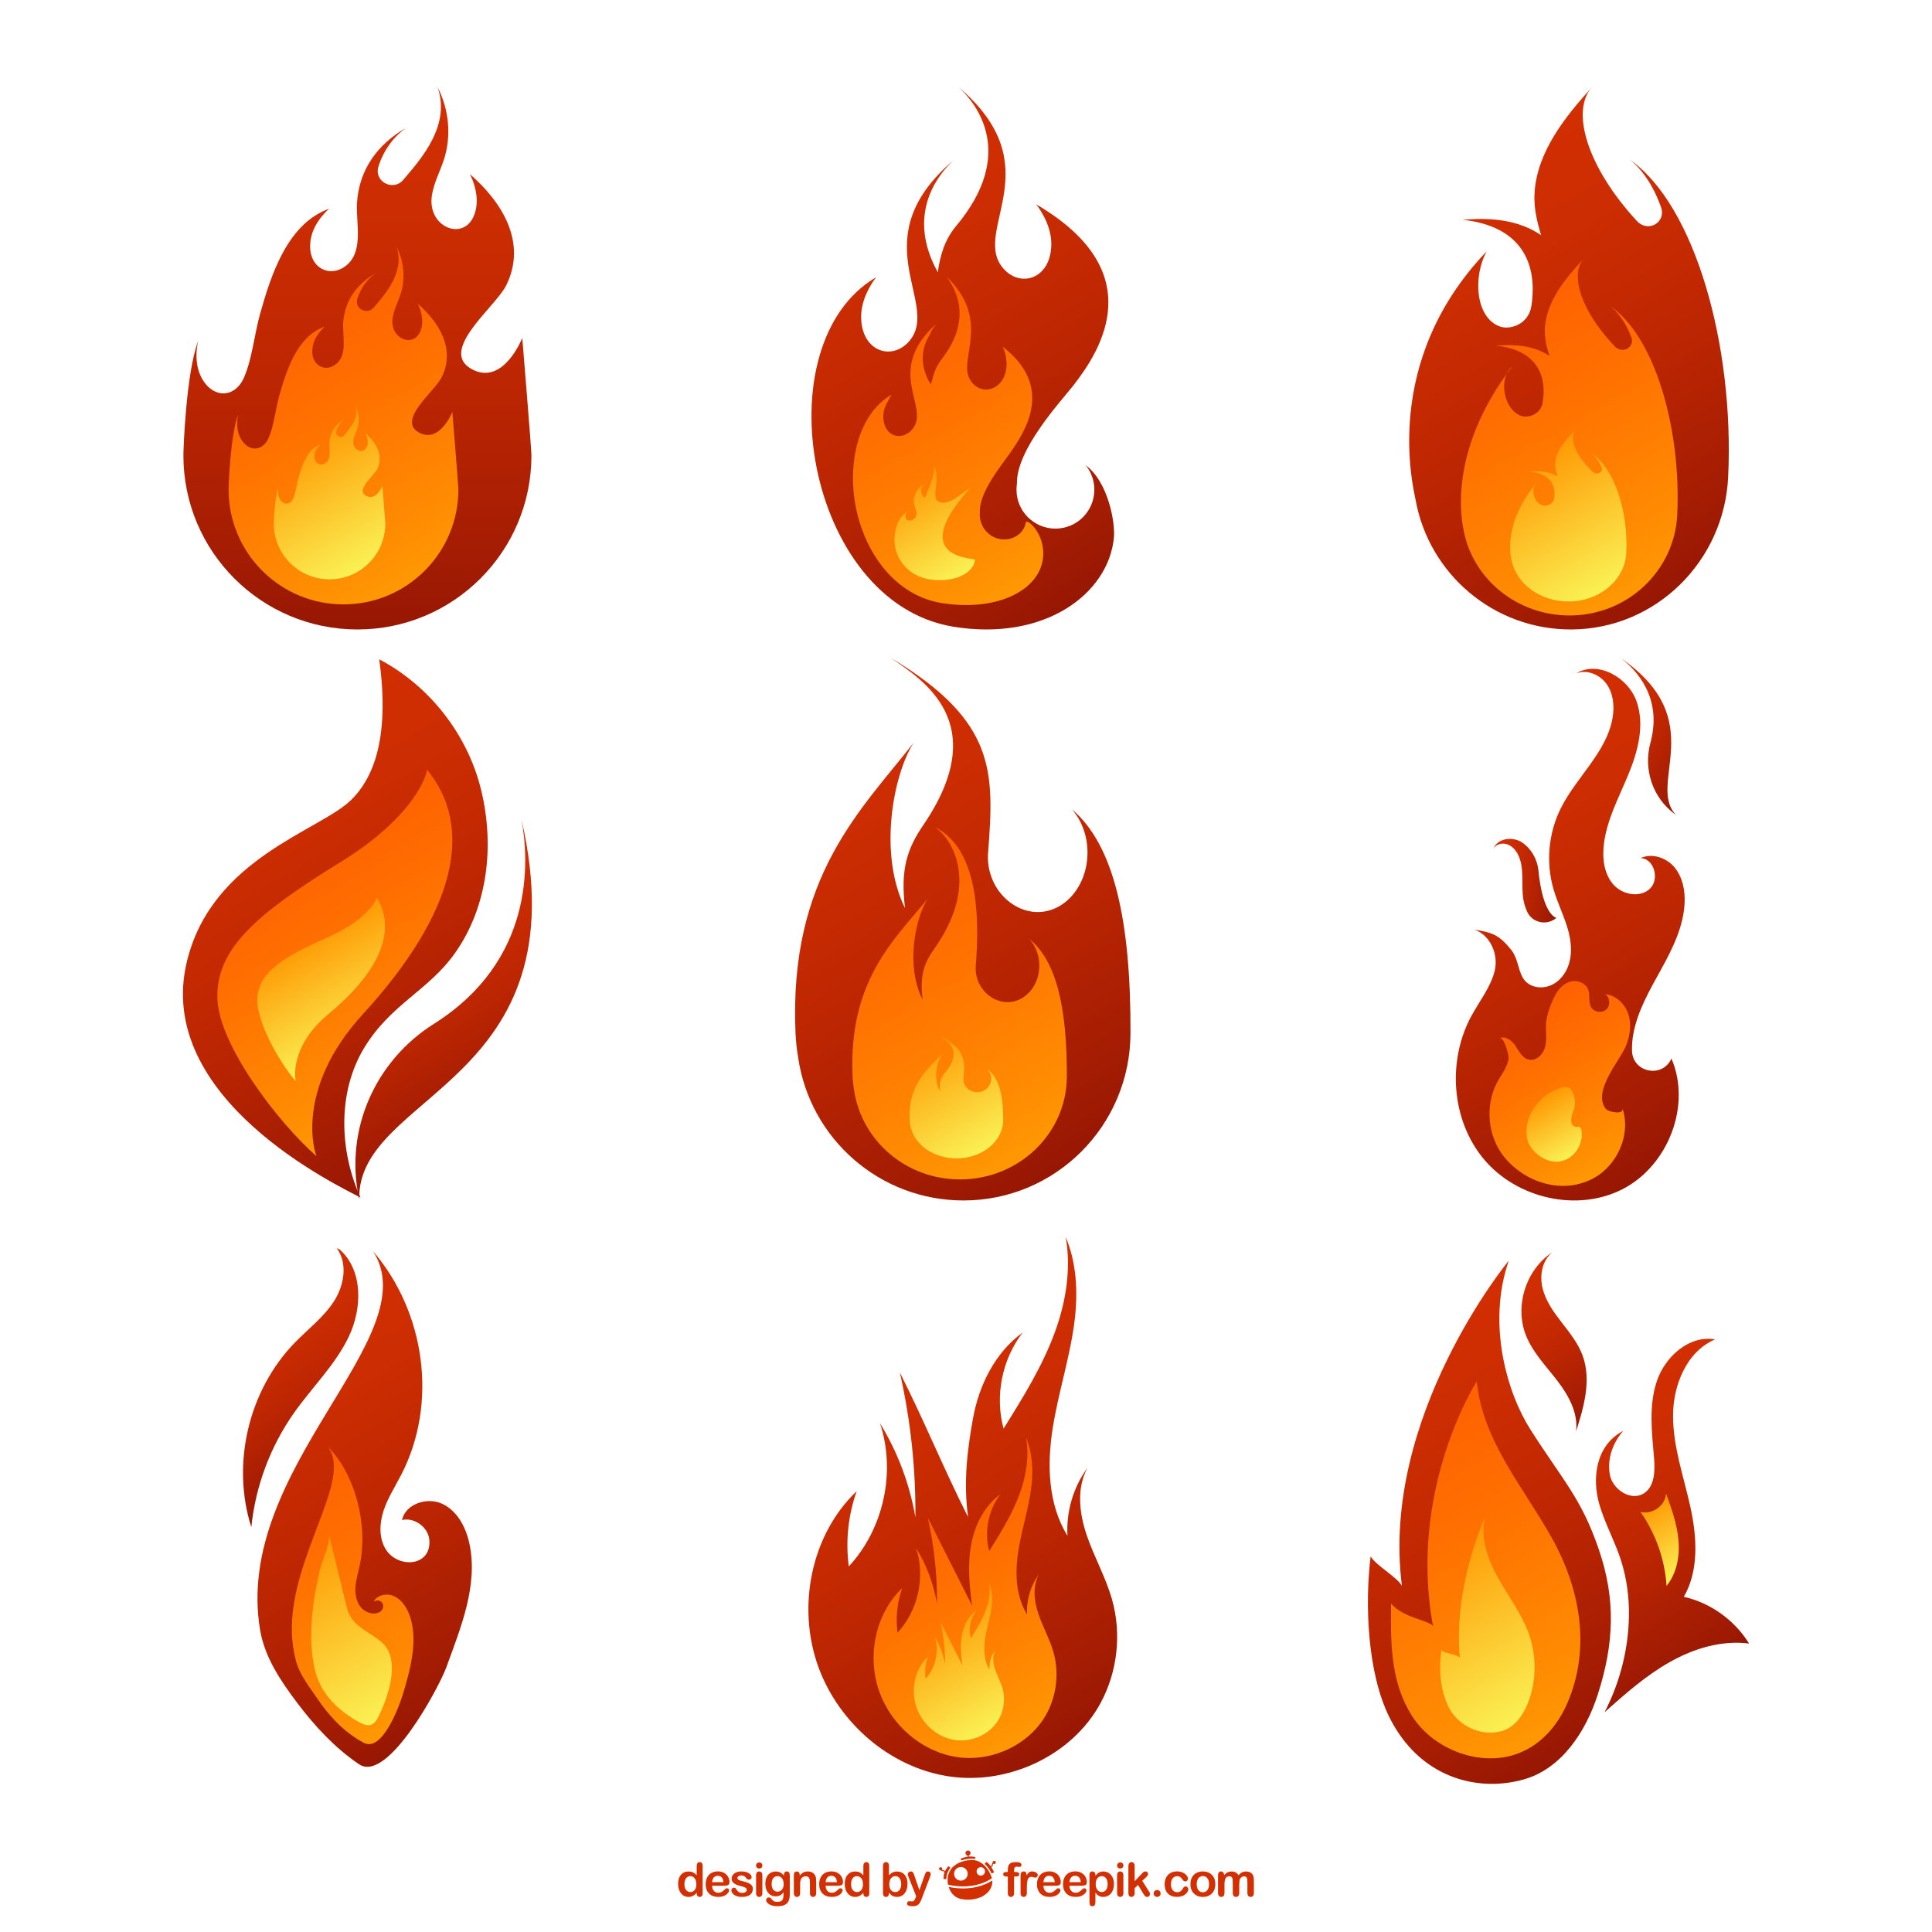 <?xml version="1.0" encoding="utf-8"?>
<!-- Generator: Adobe Illustrator 27.5.0, SVG Export Plug-In . SVG Version: 6.00 Build 0)  -->
<svg version="1.1" xmlns="http://www.w3.org/2000/svg" xmlns:xlink="http://www.w3.org/1999/xlink" x="0px" y="0px"
	 viewBox="0 0 800 800" style="enable-background:new 0 0 800 800;" xml:space="preserve">
<g id="BACKGROUND">
	<rect style="fill:#FFFFFF;" width="800" height="800"/>
</g>
<g id="OBJECTS">
	<g>
		<g>
			<linearGradient id="SVGID_1_" gradientUnits="userSpaceOnUse" x1="148" y1="36.111" x2="148" y2="260.647">
				<stop  offset="0" style="stop-color:#D22F02"/>
				<stop  offset="0.237" style="stop-color:#CC2D02"/>
				<stop  offset="0.538" style="stop-color:#BD2602"/>
				<stop  offset="0.872" style="stop-color:#A31C03"/>
				<stop  offset="1" style="stop-color:#971703"/>
			</linearGradient>
			<path style="fill:url(#SVGID_1_);" d="M216.265,139.945c0,0-7.662,19.587-20.473,13.145
				c-15.024-7.554,9.395-25.878,13.858-34.995c8.637-17.644-1.595-34.286-15.11-46.019c0,0,3.877,6.95,2.626,14.012
				c-2.618,14.777-19.798,9.194-18.435-4.237c0.569-5.606,3.466-10.672,5.173-16.042c3.093-9.73,1.969-20.646-2.708-29.697
				c1.535,4.212,1.763,9.011,0.816,13.425c-1.62,7.542-6.104,14.143-10.981,20.121c-1.336,1.637-2.711,3.248-4.085,4.86
				c-3.983,4.672-11.762,0.965-10.388-5.018c0.031-0.137,0.066-0.268,0.104-0.392c1.988-6.449,5.992-12.261,11.515-16.177
				c-11.9,6.839-19.472,17.323-20.354,31.086c-0.507,7.913,2.806,19.523-4.024,25.563c-7.14,6.314-17.434,1.089-15.025-11.049
				c1.396-7.035,7.532-12.106,7.53-12.105c-17.356,6.211-24.121,27.573-28.614,43.564c-2.35,8.365-3.17,18.089-6.541,26.077
				c-3.976,9.42-13.857,8.968-18.204-0.691c-2.944-6.541-0.887-14.23-0.887-14.23c-4.987,13.314-6.117,44.464-6.117,47.444
				c0,39.796,32.261,72.058,72.058,72.058s72.058-32.261,72.058-72.058C220.058,185.944,216.265,139.945,216.265,139.945z"/>
			
				<linearGradient id="SVGID_00000169550139877224701080000004722622532795623102_" gradientUnits="userSpaceOnUse" x1="113.526" y1="131.242" x2="175.429" y2="238.462">
				<stop  offset="0" style="stop-color:#FF6100"/>
				<stop  offset="0.292" style="stop-color:#FF6D01"/>
				<stop  offset="0.812" style="stop-color:#FF8B02"/>
				<stop  offset="1" style="stop-color:#FF9803"/>
			</linearGradient>
			<path style="fill:url(#SVGID_00000169550139877224701080000004722622532795623102_);" d="M187.298,170.571
				c0,0-5.058,12.932-13.517,8.679c-9.919-4.987,6.203-17.086,9.15-23.105c5.703-11.649-1.053-22.637-9.976-30.383
				c0,0,2.56,4.589,1.734,9.251c-1.729,9.756-13.071,6.07-12.171-2.798c0.376-3.701,2.289-7.046,3.416-10.592
				c2.042-6.424,1.3-13.632-1.788-19.607c1.013,2.781,1.164,5.949,0.538,8.864c-1.069,4.98-4.03,9.338-7.25,13.284
				c-0.882,1.081-1.79,2.145-2.697,3.208c-2.63,3.085-7.766,0.637-6.859-3.313c0.021-0.09,0.044-0.177,0.069-0.258
				c1.313-4.258,3.956-8.096,7.602-10.681c-7.857,4.516-12.856,11.438-13.439,20.524c-0.335,5.225,1.853,12.89-2.657,16.878
				c-4.714,4.169-11.511,0.719-9.92-7.295c0.922-4.645,4.973-7.993,4.972-7.992c-11.503,3.975-15.925,18.204-18.892,28.762
				c-1.552,5.523-2.093,11.943-4.319,17.217c-2.625,6.22-9.149,5.921-12.019-0.456c-1.944-4.318-0.585-9.395-0.585-9.395
				c-3.293,8.79-4.038,29.356-4.038,31.324c0,26.275,21.3,47.575,47.575,47.575c26.275,0,47.575-21.3,47.575-47.575
				C189.802,200.941,187.298,170.571,187.298,170.571z"/>
			
				<linearGradient id="SVGID_00000152983889274131039320000003977404926455528072_" gradientUnits="userSpaceOnUse" x1="122.523" y1="182.108" x2="152.57" y2="234.151">
				<stop  offset="0.005" style="stop-color:#FF9803"/>
				<stop  offset="0.995" style="stop-color:#FAF154"/>
			</linearGradient>
			<path style="fill:url(#SVGID_00000152983889274131039320000003977404926455528072_);" d="M158.331,201.198
				c0,0-2.455,6.277-6.561,4.213c-4.815-2.421,3.011-8.293,4.441-11.215c2.768-5.654-0.511-10.988-4.842-14.748
				c0,0,1.242,2.227,0.842,4.49c-0.839,4.736-6.345,2.947-5.908-1.358c0.182-1.797,1.111-3.42,1.658-5.141
				c0.991-3.118,0.631-6.617-0.868-9.517c0.492,1.35,0.565,2.888,0.261,4.302c-0.519,2.417-1.956,4.532-3.519,6.448
				c-0.428,0.525-0.869,1.041-1.309,1.557c-1.276,1.497-3.769,0.309-3.329-1.608c0.01-0.044,0.021-0.086,0.034-0.125
				c0.637-2.067,1.92-3.929,3.69-5.184c-3.814,2.192-6.24,5.552-6.523,9.962c-0.163,2.536,0.899,6.257-1.29,8.192
				c-2.288,2.023-5.587,0.349-4.815-3.541c0.447-2.255,2.414-3.879,2.414-3.879c-5.563,1.991-7.73,8.836-9.17,13.961
				c-0.753,2.681-1.016,5.797-2.096,8.357c-1.274,3.019-4.441,2.874-5.834-0.221c-0.943-2.096-0.284-4.56-0.284-4.56
				c-1.598,4.267-1.96,14.249-1.96,15.204c0,12.753,10.339,23.092,23.092,23.092c12.753,0,23.092-10.339,23.092-23.092
				C159.546,215.939,158.331,201.198,158.331,201.198z"/>
		</g>
		<g>
			
				<linearGradient id="SVGID_00000104683329710563163520000006066795445192829605_" gradientUnits="userSpaceOnUse" x1="98.713" y1="306.669" x2="193.289" y2="470.479">
				<stop  offset="0" style="stop-color:#D22F02"/>
				<stop  offset="0.237" style="stop-color:#CC2D02"/>
				<stop  offset="0.538" style="stop-color:#BD2602"/>
				<stop  offset="0.872" style="stop-color:#A31C03"/>
				<stop  offset="1" style="stop-color:#971703"/>
			</linearGradient>
			<path style="fill:url(#SVGID_00000104683329710563163520000006066795445192829605_);" d="M77.51,397.635
				c10.632-42.528,55.075-53.672,67.999-66.486c8.272-8.201,16.234-24.081,11.515-58.147c20.926,11.005,36.731,31.321,42.252,54.312
				c5.521,22.99,2.731,48.098-10.916,67.405c-10.897,15.417-26.497,21.008-37.499,39.082c-11.382,18.699-10.216,43.221-1.572,62.081
				c-4.16-2.22-25.69-12.441-44.387-29.278S70.34,426.316,77.51,397.635z"/>
			
				<linearGradient id="SVGID_00000058577484193726222610000000518851211597608841_" gradientUnits="userSpaceOnUse" x1="145.029" y1="349.817" x2="188.737" y2="457.189" gradientTransform="matrix(0.991 -0.137 0.137 0.991 -69.571 23.609)">
				<stop  offset="0" style="stop-color:#FF6100"/>
				<stop  offset="0.292" style="stop-color:#FF6D01"/>
				<stop  offset="0.812" style="stop-color:#FF8B02"/>
				<stop  offset="1" style="stop-color:#FF9803"/>
			</linearGradient>
			<path style="fill:url(#SVGID_00000058577484193726222610000000518851211597608841_);" d="M176.767,318.636
				c0.376,0.456-3.507,18.44-35.645,38.254c-34.984,21.569-51.74,36.016-51.106,56.59c0.594,19.296,25.26,51.494,41.126,65.358
				c-0.795-1.155-9.405-27.73,19.056-58.82c19.405-21.197,30.977-40.567,35.233-57.626
				C189.687,345.334,186.627,330.587,176.767,318.636z"/>
			
				<linearGradient id="SVGID_00000123419971419873205740000004571820422825944733_" gradientUnits="userSpaceOnUse" x1="126.442" y1="388.678" x2="151.028" y2="431.262">
				<stop  offset="0.005" style="stop-color:#FF9803"/>
				<stop  offset="0.995" style="stop-color:#FAF154"/>
			</linearGradient>
			<path style="fill:url(#SVGID_00000123419971419873205740000004571820422825944733_);" d="M155.982,371.623
				c0.155,0.251-2.992,8.88-20.235,16.487c-18.771,8.281-28.042,14.283-29.131,24.5c-1.022,9.583,8.981,27.187,15.881,35.125
				c-0.314-0.625-2.76-14.354,13.434-27.788c11.041-9.159,18.085-17.949,21.352-26.095
				C160.55,385.706,160.043,378.205,155.982,371.623z"/>
			
				<linearGradient id="SVGID_00000150072077848980793770000010274123880299574447_" gradientUnits="userSpaceOnUse" x1="249.438" y1="501.083" x2="343.691" y2="541.678" gradientTransform="matrix(0.802 0.598 -0.598 0.802 256.132 -177.283)">
				<stop  offset="0" style="stop-color:#D22F02"/>
				<stop  offset="0.237" style="stop-color:#CC2D02"/>
				<stop  offset="0.538" style="stop-color:#BD2602"/>
				<stop  offset="0.872" style="stop-color:#A31C03"/>
				<stop  offset="1" style="stop-color:#971703"/>
			</linearGradient>
			<path style="fill:url(#SVGID_00000150072077848980793770000010274123880299574447_);" d="M215.947,339.334
				c3.317,18.027,5.041,58.555-36.287,84.622c-24.231,15.283-36.863,43.634-31.126,71.703l0.201,0.981
				C147.824,452.322,241.083,449.13,215.947,339.334z"/>
		</g>
		<g>
			<g>
				
					<linearGradient id="SVGID_00000152949990564010163900000008436587872181152660_" gradientUnits="userSpaceOnUse" x1="103.162" y1="536.652" x2="138.754" y2="605.586" gradientTransform="matrix(0.995 -0.1 0.1 0.995 -55.037 18.006)">
					<stop  offset="0" style="stop-color:#D22F02"/>
					<stop  offset="0.237" style="stop-color:#CC2D02"/>
					<stop  offset="0.538" style="stop-color:#BD2602"/>
					<stop  offset="0.872" style="stop-color:#A31C03"/>
					<stop  offset="1" style="stop-color:#971703"/>
				</linearGradient>
				<path style="fill:url(#SVGID_00000152949990564010163900000008436587872181152660_);" d="M140.606,517.356
					c9.749,8.582,9.424,24.344,3.844,36.073c-5.581,11.729-15.196,20.969-22.683,31.583c-9.82,13.921-15.981,30.4-17.702,47.349
					c-8.367-26.224-1.131-56.802,18.103-76.495c5.471-5.601,11.866-10.437,16.111-17.016c4.245-6.58,5.83-15.763,1.124-22.021"/>
			</g>
			<g>
				<g>
					
						<linearGradient id="SVGID_00000070108506490468270540000016085425740713878183_" gradientUnits="userSpaceOnUse" x1="102.309" y1="548.204" x2="194.726" y2="708.276">
						<stop  offset="0" style="stop-color:#D22F02"/>
						<stop  offset="0.237" style="stop-color:#CC2D02"/>
						<stop  offset="0.538" style="stop-color:#BD2602"/>
						<stop  offset="0.872" style="stop-color:#A31C03"/>
						<stop  offset="1" style="stop-color:#971703"/>
					</linearGradient>
					<path style="fill:url(#SVGID_00000070108506490468270540000016085425740713878183_);" d="M194.352,639.098
						c-1.451-6.717-5-13.505-11.229-16.408c-6.228-2.903-15.189-0.002-16.656,6.712c5.232-1.216,11.024,3.113,11.34,8.475
						c0.656,11.116-13.383,11.55-18.17,3.506c-2.817-4.733-2.504-10.773-0.756-15.997c1.748-5.223,4.779-9.903,7.3-14.8
						c15.275-29.664,9.837-67.377-11.718-92.494c22.91,35.609-58.09,89.609-46.752,156.929c1.89,11.224,8.552,21.086,15.409,30.172
						c7.186,9.522,15.392,18.415,25.245,25.141c0.098,0.067,0.197,0.134,0.296,0.201c11.855,8.01,33.107-31.793,36.158-40.155
						C190.866,673.807,198.076,656.341,194.352,639.098z"/>
				</g>
				<g>
					
						<linearGradient id="SVGID_00000155106083188057135540000012526983820350333322_" gradientUnits="userSpaceOnUse" x1="118.197" y1="603.495" x2="159.062" y2="711.767" gradientTransform="matrix(0.987 -0.162 0.162 0.987 -102.539 36.558)">
						<stop  offset="0" style="stop-color:#FF6100"/>
						<stop  offset="0.292" style="stop-color:#FF6D01"/>
						<stop  offset="0.812" style="stop-color:#FF8B02"/>
						<stop  offset="1" style="stop-color:#FF9803"/>
					</linearGradient>
					<path style="fill:url(#SVGID_00000155106083188057135540000012526983820350333322_);" d="M135.828,599.096
						c5.06,6.848,1.26,17.73-2.632,28.295c-4.223,11.464-9.674,24.266-11.615,37.496c-1.097,7.476-1.083,15.098,0.92,22.684
						c1.548,5.929,5.474,10.686,8.805,15.639c4.91,7.3,11.091,14.046,19.289,18.427c7.599,4.061,14.641-14.725,16.405-20.634
						c2.879-9.641,5.922-20.847,3.057-30.749c-0.406-1.405-0.958-2.785-1.659-4.063c-1.28-2.335-3.062-4.284-5.352-5.303
						c-3.267-1.455-7.456-0.061-8.248,2.356c1.62-1.242,3.785-0.193,3.855,1.637c0.153,3.985-6.297,4.435-9.364,0.507
						c-1.818-2.335-2.361-5.51-2.086-8.546c0.259-2.862,1.109-5.667,1.727-8.578C152.589,631.049,146.935,610.344,135.828,599.096z"
						/>
				</g>
				
					<linearGradient id="SVGID_00000096741546262378108030000018251632756096124831_" gradientUnits="userSpaceOnUse" x1="127.058" y1="632.202" x2="148.683" y2="706.427" gradientTransform="matrix(0.971 -0.238 0.238 0.971 -152.473 59.858)">
					<stop  offset="0.005" style="stop-color:#FF9803"/>
					<stop  offset="0.995" style="stop-color:#FAF154"/>
				</linearGradient>
				<path style="fill:url(#SVGID_00000096741546262378108030000018251632756096124831_);" d="M158.716,680.699
					c-4.723-4.893-13.014-6.535-15.094-15.009c-2.022-8.238-5.987-24.456-7.484-30.57c0.864,3.528-2.854,11.375-3.671,14.938
					c-1.522,6.634-2.783,13.348-3.313,20.142c-0.558,7.142-0.385,14.43,1.294,21.423c2.326,9.689,9.43,16.532,17.892,21.278
					c5.293,2.969,6.857,1.384,9.247-3.92c2.983-6.619,6.221-16.38,3.877-23.764C160.883,683.391,159.915,681.94,158.716,680.699z"/>
			</g>
		</g>
		<g>
			<g>
				
					<linearGradient id="SVGID_00000123440250521761331130000004052850711697568696_" gradientUnits="userSpaceOnUse" x1="344.258" y1="66.552" x2="448.885" y2="247.771">
					<stop  offset="0" style="stop-color:#D22F02"/>
					<stop  offset="0.237" style="stop-color:#CC2D02"/>
					<stop  offset="0.538" style="stop-color:#BD2602"/>
					<stop  offset="0.872" style="stop-color:#A31C03"/>
					<stop  offset="1" style="stop-color:#971703"/>
				</linearGradient>
				<path style="fill:url(#SVGID_00000123440250521761331130000004052850711697568696_);" d="M353.324,168.145L353.324,168.145
					L353.324,168.145L353.324,168.145l0.002-0.001l0,0L353.324,168.145L353.324,168.145z M449.592,192.684
					c2.22,2.762,3.551,6.268,3.551,10.088c0,8.902-7.216,16.118-16.118,16.118s-16.118-7.216-16.118-16.118
					c0-0.819,0.062-1.624,0.18-2.411c-0.378-14.134,18.088-34.046,23.188-40.531c11.86-15.079,32.234-47.455-15.222-75.213
					c0,0,6.179,7.418,6.268,16.117c0.153,15.009-13.288,18.932-20.385,9.806C402.756,94.88,435.37,68.79,396.982,36.111
					c7.594,7.051,23.879,27.666-1.057,57.46c-4.862,5.808-6.685,12.437-7.596,19.163c-13.254-23.868-0.028-40.331,6.594-46.479
					c-38.388,32.679-5.774,58.769-17.955,74.43c-7.098,9.125-20.538,5.202-20.385-9.806c0.089-8.699,6.268-16.117,6.268-16.117
					c-23.728,13.879-30.968,47.557-24.682,79.017c6.286,31.46,26.098,60.701,56.473,65.704c38.054,6.268,64.471-13.73,66.609-36.956
					C461.828,216.258,458.792,199.418,449.592,192.684z"/>
				
					<linearGradient id="SVGID_00000011717825632397584720000009045132163590949784_" gradientUnits="userSpaceOnUse" x1="359.409" y1="133.212" x2="423.54" y2="244.291">
					<stop  offset="0" style="stop-color:#FF6100"/>
					<stop  offset="0.292" style="stop-color:#FF6D01"/>
					<stop  offset="0.812" style="stop-color:#FF8B02"/>
					<stop  offset="1" style="stop-color:#FF9803"/>
				</linearGradient>
				<path style="fill:url(#SVGID_00000011717825632397584720000009045132163590949784_);" d="M366.625,196.943L366.625,196.943
					L366.625,196.943L366.625,196.943L366.625,196.943L366.625,196.943L366.625,196.943l-0.001,0.001l0,0h0l0,0l0,0L366.625,196.943
					L366.625,196.943L366.625,196.943L366.625,196.943L366.625,196.943z M391.896,114.456c3.861,5.381,10.889,17.622-1.888,34.125
					c-2.249,2.906-3.399,5.971-4.005,8.789c-0.243,0.602-0.446,1.213-0.618,1.827c-5.366-8.977-3.204-15.964-0.483-20.424
					c0.868-2.323,2.212-3.977,3.163-4.902c-5.987,5.032-8.822,10.008-10.163,14.484c-3.584,11.972,4.799,21.631,0.572,28.42
					c-0.173,0.279-0.365,0.551-0.576,0.817c-4.323,5.414-12.243,3.306-12.151-5.322c0.034-3.158,1.661-5.734,2.529-7.228
					c0.531-1.073,0.982-1.697,0.867-1.629c-14.049,8.233-18.354,28.778-14.707,46.853c3.861,19.072,16.514,36.521,35.78,39.491
					C414.12,253.459,432,243.56,432,229.161c0-9-6.932-14.583-7.231-12.789c-0.681,4.188-4.953,7.438-9.938,6.941
					c-4.968-0.483-8.97-4.705-9.138-9.944c-0.014-0.475,0.005-0.943,0.053-1.403c-0.353-8.097,9.011-19.419,12.431-24.284
					c6.605-9.396,18.4-27.623-3.003-44.14c-0.047-0.109,2.197,4.142,1.492,9.176c-1.141,8.149-8.709,10.832-13.36,6.574
					c-0.969-0.887-1.58-1.874-2.068-2.944C397.329,147.766,410.363,132.436,391.896,114.456z"/>
				
					<linearGradient id="SVGID_00000046319428577720912560000008393439781598937779_" gradientUnits="userSpaceOnUse" x1="376.407" y1="198.807" x2="399.019" y2="237.972">
					<stop  offset="0.005" style="stop-color:#FF9803"/>
					<stop  offset="0.995" style="stop-color:#FAF154"/>
				</linearGradient>
				<path style="fill:url(#SVGID_00000046319428577720912560000008393439781598937779_);" d="M379.925,225.743L379.925,225.743
					L379.925,225.743L379.925,225.743L379.925,225.743L379.925,225.743L379.925,225.743L379.925,225.743L379.925,225.743
					L379.925,225.743L379.925,225.743L379.925,225.743L379.925,225.743z M386.81,192.801c0.187,5.463-3.494,12.233-3.851,13.439
					c-3.214-3.296-0.791-5.42,0.351-5.944c-3.603,1.469-4.301,3.969-4.724,5.671c-0.872,3.525,2.075,6.214,0.432,8.305
					c-1.533,1.951-4.14,1.731-4.108-0.61c0.018-1.357,1.241-1.967,1.241-1.967c-4.938,2.164-6.512,10.119-5.451,15.059
					c1.436,6.683,6.931,12.341,15.088,13.278c9.755,1.134,17.234-2.731,17.962-8.16c0.16-1.192-28.622,0.288-2.454-29.407
					c-0.217-0.502-7.103,6.163-11.121,5.673C384.179,207.407,389.894,199.944,386.81,192.801z"/>
			</g>
		</g>
		<g>
			
				<linearGradient id="SVGID_00000109023146259454627830000015841527374587969202_" gradientUnits="userSpaceOnUse" x1="332.322" y1="293.783" x2="441.642" y2="483.131">
				<stop  offset="0" style="stop-color:#D22F02"/>
				<stop  offset="0.237" style="stop-color:#CC2D02"/>
				<stop  offset="0.538" style="stop-color:#BD2602"/>
				<stop  offset="0.872" style="stop-color:#A31C03"/>
				<stop  offset="1" style="stop-color:#971703"/>
			</linearGradient>
			<path style="fill:url(#SVGID_00000109023146259454627830000015841527374587969202_);" d="M443.766,335.038
				c4.023,4.494,6.54,10.891,6.54,17.995c0,13.598-9.214,24.622-20.579,24.622c-11.366,0-21.622-11.064-20.579-24.622
				c2.572-33.441,3.307-54.388-40.056-80.48c12.495,8.82,42.261,26.459,13.229,69.088c-6.558,9.629-9.555,18.007-7.571,34.384
				c-11.112-22.48-4.933-55.022,3.497-68.402c-10.686,13.75-23.602,27.543-33.494,46.003c-9.892,18.46-16.76,41.587-15.35,74.008
				c0.155,3.577,0.539,6.982,1.092,10.249c4.831,33.479,33.628,59.207,68.445,59.207c38.201,0,69.024-30.969,69.169-69.169
				C468.287,381.457,461.392,349.872,443.766,335.038z"/>
			
				<linearGradient id="SVGID_00000049193558417610302470000007772261257401293196_" gradientUnits="userSpaceOnUse" x1="355.07" y1="360.817" x2="423.978" y2="480.169">
				<stop  offset="0" style="stop-color:#FF6100"/>
				<stop  offset="0.292" style="stop-color:#FF6D01"/>
				<stop  offset="0.812" style="stop-color:#FF8B02"/>
				<stop  offset="1" style="stop-color:#FF9803"/>
			</linearGradient>
			<path style="fill:url(#SVGID_00000049193558417610302470000007772261257401293196_);" d="M426.183,388.773
				c2.573,2.762,4.183,6.694,4.183,11.06c0,8.357-5.893,15.133-13.162,15.133s-13.829-6.8-13.162-15.133
				C405.688,379.28,405,351.383,387,342.383c7.991,5.421,18.453,24.249-0.115,50.449c-4.194,5.918-6.111,11.067-4.842,21.132
				c-7.107-13.816-3.155-33.817,2.237-42.04c-6.835,8.451-15.095,16.928-21.422,28.274c-6.327,11.346-10.719,25.56-9.818,45.486
				c0.099,2.198,0.37,4.287,0.698,6.299c3.35,20.536,21.507,36.389,43.775,36.389c24.432,0,44.145-19.034,44.239-42.512
				C441.865,417.302,437.456,397.89,426.183,388.773z"/>
			
				<linearGradient id="SVGID_00000170963983391027935350000013889527069473861516_" gradientUnits="userSpaceOnUse" x1="380.355" y1="432.458" x2="406.249" y2="477.307">
				<stop  offset="0.005" style="stop-color:#FF9803"/>
				<stop  offset="0.995" style="stop-color:#FAF154"/>
			</linearGradient>
			<path style="fill:url(#SVGID_00000170963983391027935350000013889527069473861516_);" d="M408.6,442.508
				c1.123,1.03,1.826,2.496,1.826,4.125c0,3.117-2.572,5.644-5.744,5.644c-3.172,0-6.035-2.536-5.744-5.644
				c0.718-7.665,0.923-12.467-11.181-18.447c3.488,2.022,11.797,6.065,3.693,15.836c-1.831,2.207-2.667,4.128-2.113,7.881
				c-3.102-5.153-1.377-12.612,0.976-15.679c-2.983,3.152-6.588,6.313-9.349,10.544s-4.678,9.533-4.285,16.964
				c0.043,0.82,0.15,1.6,0.305,2.349c1.349,7.674,9.387,13.571,19.105,13.571c10.663,0,19.267-7.098,19.307-15.855
				C415.444,453.147,413.52,445.908,408.6,442.508z"/>
		</g>
		<g>
			<g>
				
					<linearGradient id="SVGID_00000112595710838820854560000018123208672068687515_" gradientUnits="userSpaceOnUse" x1="363.874" y1="556.896" x2="455.203" y2="715.081">
					<stop  offset="0" style="stop-color:#D22F02"/>
					<stop  offset="0.237" style="stop-color:#CC2D02"/>
					<stop  offset="0.538" style="stop-color:#BD2602"/>
					<stop  offset="0.872" style="stop-color:#A31C03"/>
					<stop  offset="1" style="stop-color:#971703"/>
				</linearGradient>
				<path style="fill:url(#SVGID_00000112595710838820854560000018123208672068687515_);" d="M460.55,662.616
					c-2.567-9.259-7.413-17.722-10.525-26.812c-3.112-9.09-4.331-19.55,0.258-27.991c-5.881,8.05-8.855,18.177-8.26,28.129
					c-8.073-13.012-8.504-29.414-6.121-44.54c2.383-15.126,7.307-29.798,9.122-45.003c1.371-11.479,0.724-23.708-3.754-34.187
					c2.351,13.037,0.15,26.754-4.411,39.272c-5.19,14.244-13.279,27.221-21.31,40.079c-3.659-13.519-0.644-28.677,7.91-39.766
					c-11.438,8.246-18.124,21.865-20.606,35.745c-2.482,13.88-3.881,26.643-2.002,40.617c-10.315-20.443-17.925-39.384-28.24-59.827
					c4.444,19.648,6.609,39.81,6.437,59.953c-2.356-13.759-7.362-27.06-14.662-38.959c6.667,20.148,1.526,43.743-12.917,59.292
					c-1.387-10.447-0.258-21.219,3.264-31.151c-19.064,18.159-24.858,48.209-15.803,72.931c8.491,23.182,29.755,41.604,54.18,45.193
					c24.425,3.589,50.815-8.645,62.588-30.345C462.688,692.361,464.466,676.742,460.55,662.616z"/>
			</g>
			<g>
				
					<linearGradient id="SVGID_00000096766674981405902190000005204688150663334803_" gradientUnits="userSpaceOnUse" x1="379.001" y1="621.715" x2="433.106" y2="715.428">
					<stop  offset="0" style="stop-color:#FF6100"/>
					<stop  offset="0.019" style="stop-color:#FF6100"/>
					<stop  offset="0.318" style="stop-color:#FF6E01"/>
					<stop  offset="0.864" style="stop-color:#FF8F02"/>
					<stop  offset="1" style="stop-color:#FF9803"/>
				</linearGradient>
				<path style="fill:url(#SVGID_00000096766674981405902190000005204688150663334803_);" d="M436.274,684.346
					c-1.521-5.485-4.392-10.499-6.236-15.884c-1.844-5.385-2.566-11.582,0.153-16.583c-3.484,4.769-5.246,10.769-4.893,16.664
					c-4.783-7.709-5.038-17.425-3.626-26.387c1.412-8.961,4.329-17.653,5.404-26.661c0.812-6.801,0.429-14.045-2.224-20.254
					c1.393,7.724,0.089,15.85-2.613,23.266c-3.074,8.439-7.867,16.126-12.625,23.744c-2.168-8.009-0.381-16.989,4.686-23.559
					c-6.776,4.885-10.737,12.953-12.208,21.176c-1.47,8.223-0.698,16.673,0.416,24.952c-6.111-12.111-12.221-24.221-18.332-36.332
					c2.633,11.64,3.915,23.584,3.814,35.518c-1.396-8.151-4.361-16.031-8.686-23.08c3.95,11.936,0.904,25.915-7.652,35.126
					c-0.822-6.189-0.153-12.571,1.934-18.455c-11.294,10.758-14.727,28.56-9.362,43.206c5.03,13.733,17.628,24.647,32.098,26.774
					c14.47,2.126,30.104-5.121,37.079-17.977C437.541,701.968,438.594,692.715,436.274,684.346z"/>
			</g>
			
				<linearGradient id="SVGID_00000061446902857919390190000016037632078711543971_" gradientUnits="userSpaceOnUse" x1="386.89" y1="668.271" x2="413.584" y2="714.505">
				<stop  offset="0.005" style="stop-color:#FF9803"/>
				<stop  offset="0.995" style="stop-color:#FAF154"/>
			</linearGradient>
			<path style="fill:url(#SVGID_00000061446902857919390190000016037632078711543971_);" d="M415.146,699.171
				c-0.75-2.706-2.167-5.18-3.076-7.836c-0.91-2.657-1.266-5.714,0.075-8.181c-1.719,2.353-2.588,5.313-2.414,8.221
				c-2.36-3.803-2.486-8.597-1.789-13.018c0.697-4.421,2.135-8.709,2.666-13.153c0.401-3.355,0.212-6.929-1.097-9.992
				c0.687,3.81,0.044,7.819-1.289,11.478c-1.517,4.163-3.881,7.956-6.228,11.714c-1.069-3.951-0.188-8.382,2.312-11.623
				c-3.343,2.41-5.297,6.391-6.023,10.447c-0.725,4.057-0.344,8.226,0.205,12.31c-3.015-5.975-6.029-11.95-9.044-17.925
				c1.299,5.743,1.932,11.636,1.882,17.523c-0.689-4.022-2.152-7.909-4.285-11.387c1.948,5.889,0.446,12.785-3.775,17.33
				c-0.405-3.053-0.076-6.202,0.954-9.105c-5.572,5.307-7.265,14.09-4.619,21.316c2.482,6.776,8.697,12.16,15.836,13.209
				c7.139,1.049,14.852-2.527,18.293-8.869C415.771,707.865,416.291,703.3,415.146,699.171z"/>
		</g>
		<g>
			
				<linearGradient id="SVGID_00000157285414520573128590000017733971103811647372_" gradientUnits="userSpaceOnUse" x1="594.824" y1="73.28" x2="694.162" y2="245.339">
				<stop  offset="0" style="stop-color:#D22F02"/>
				<stop  offset="0.237" style="stop-color:#CC2D02"/>
				<stop  offset="0.538" style="stop-color:#BD2602"/>
				<stop  offset="0.872" style="stop-color:#A31C03"/>
				<stop  offset="1" style="stop-color:#971703"/>
			</linearGradient>
			<path style="fill:url(#SVGID_00000157285414520573128590000017733971103811647372_);" d="M674.694,65.982
				c4.792,3.621,9.756,10.42,13.078,19.722c2.305,6.453-5.421,10.82-10.024,5.743c-0.065-0.072-0.132-0.145-0.198-0.217
				c-20.053-21.778-27.391-45.174-18.347-55.118c-10.95,12.039-22.595,26.507-23.761,43.442c-0.426,6.182,0.948,12.053,2.699,17.848
				c-11.84-8.226-26.817-6.744-32.571-6.402c23.947,2.517,31.297,17.575,28.552,35.69c-1.151,7.599-8.789,9.97-12.874,8.558
				c-0.031-0.011-0.062-0.021-0.094-0.032c-10.356-3.613-11.279-20.964-5.514-31.166c-0.001-0.002-0.001-0.001-0.002-0.002
				c-43.889,45.829-30.373,97.952-29.45,103.046c5.546,30.592,32.41,53.76,64.649,53.553c34.847-0.223,63.084-28.256,64.752-63.064
				C718.201,143.063,701.812,84.694,674.694,65.982z"/>
			
				<linearGradient id="SVGID_00000027577534948609469120000006786049768284270244_" gradientUnits="userSpaceOnUse" x1="613.263" y1="131.607" x2="678.841" y2="245.192">
				<stop  offset="0" style="stop-color:#FF6100"/>
				<stop  offset="0.292" style="stop-color:#FF6D01"/>
				<stop  offset="0.812" style="stop-color:#FF8B02"/>
				<stop  offset="1" style="stop-color:#FF9803"/>
			</linearGradient>
			<path style="fill:url(#SVGID_00000027577534948609469120000006786049768284270244_);" d="M666.542,126.633
				c3.275,2.385,6.668,6.863,8.939,12.99c1.576,4.251-3.705,7.127-6.851,3.783c-0.045-0.048-0.09-0.095-0.136-0.143
				c-13.706-14.344-18.721-29.755-12.54-36.304c-7.484,7.93-15.443,17.46-16.24,28.613c-0.291,4.072,0.648,7.939,1.845,11.756
				c-8.092-5.418-18.329-4.442-22.261-4.217c16.367,1.658,21.39,11.576,19.514,23.508c-0.787,5.005-6.007,6.567-8.799,5.637
				c-0.021-0.007-0.043-0.014-0.064-0.021c-7.078-2.38-9.857-15.151-3.769-20.528c-0.001-0.001,0,0,0,0
				c-27.222,35.584-20.76,64.517-20.129,67.872c3.791,20.15,22.151,35.41,44.186,35.274c23.817-0.147,43.116-18.611,44.256-41.538
				C696.278,177.404,685.076,138.959,666.542,126.633z"/>
			
				<linearGradient id="SVGID_00000031184127831252558020000007513702912377736624_" gradientUnits="userSpaceOnUse" x1="631.711" y1="189.928" x2="663.546" y2="245.069">
				<stop  offset="0.005" style="stop-color:#FF9803"/>
				<stop  offset="0.995" style="stop-color:#FAF154"/>
			</linearGradient>
			<path style="fill:url(#SVGID_00000031184127831252558020000007513702912377736624_);" d="M658.39,187.285
				c1.758,1.149,3.58,3.307,4.799,6.258c0.846,2.048-1.989,3.434-3.678,1.822c-0.024-0.023-0.048-0.046-0.073-0.069
				c-7.359-6.911-10.051-14.335-6.732-17.491c-4.018,3.82-8.291,8.412-8.719,13.785c-0.156,1.962,0.348,3.825,0.99,5.664
				c-4.345-2.611-9.84-2.14-11.952-2.031c8.787,0.799,11.484,5.577,10.477,11.326c-0.422,2.411-3.225,3.164-4.724,2.716
				c-0.011-0.003-0.023-0.007-0.034-0.01c-3.8-1.146-5.292-7.299-2.023-9.89c0-0.001,0,0,0,0
				c-14.615,17.144-11.146,31.083-10.807,32.7c2.035,9.708,11.893,17.06,23.722,16.994c12.787-0.071,23.148-8.967,23.76-20.013
				C674.355,211.746,668.341,193.223,658.39,187.285z"/>
		</g>
		<g>
			
				<linearGradient id="SVGID_00000044178283458570831610000017493205502553189532_" gradientUnits="userSpaceOnUse" x1="601.48" y1="308.387" x2="698.783" y2="476.92">
				<stop  offset="0" style="stop-color:#D22F02"/>
				<stop  offset="0.237" style="stop-color:#CC2D02"/>
				<stop  offset="0.538" style="stop-color:#BD2602"/>
				<stop  offset="0.872" style="stop-color:#A31C03"/>
				<stop  offset="1" style="stop-color:#971703"/>
			</linearGradient>
			<path style="fill:url(#SVGID_00000044178283458570831610000017493205502553189532_);" d="M687.854,401.364
				c4.721-8.589,9.254-17.683,9.701-27.474c0.238-5.223-0.831-10.73-4.184-14.742c-3.352-4.012-9.344-6.058-14.061-3.803
				c5.659,0.092,7.999,8.822,3.86,12.682c-4.139,3.86-11.376,2.475-15.117-1.772c-3.74-4.247-4.573-10.373-3.999-16.004
				c1.061-10.407,6.214-19.868,10.213-29.535c3.999-9.667,6.898-20.633,3.335-30.469c-3.563-9.836-16.005-16.846-24.941-11.407
				c4.459-1.765,9.826,0.49,12.598,4.403s3.291,9.064,2.511,13.796c-2.383,14.465-15.141,24.753-21.605,37.911
				c-5.003,10.185-6.065,22.245-2.919,33.148c1.647,5.71,4.384,11.061,6.002,16.779c1.972,6.968,2.117,15.01-3.309,20.537
				c-3.067,3.125-7.682,4.374-11.716,2.67c-6.049-2.555-4.57-9.997-8.547-14.878c-5.045-6.192-7.756-7.061-15.135-8.255
				c6.601,2.206,10.068,10.385,8.363,17.133c-1.706,6.747-6.223,12.367-9.559,18.475c-10.141,18.566-8.449,43.311,5.155,59.512
				c13.604,16.201,38.667,21.998,57.461,12.286c18.794-9.712,28.508-34.614,20.145-54.047l0,0
				c-3.695,8.335-16.136,5.841-16.333-3.274c-0.049-2.283,0.133-4.572,0.532-6.784C678.044,418.606,683.133,409.953,687.854,401.364
				z"/>
			
				<linearGradient id="SVGID_00000181079597501836049250000015754578947894668987_" gradientUnits="userSpaceOnUse" x1="630.193" y1="417.747" x2="667.976" y2="483.189">
				<stop  offset="0" style="stop-color:#FF6100"/>
				<stop  offset="0.292" style="stop-color:#FF6D01"/>
				<stop  offset="0.812" style="stop-color:#FF8B02"/>
				<stop  offset="1" style="stop-color:#FF9803"/>
			</linearGradient>
			<path style="fill:url(#SVGID_00000181079597501836049250000015754578947894668987_);" d="M640.142,424.828
				c-0.045,2.947,0.388,5.947-0.383,8.786c-0.821,3.022-3.706,5.861-6.754,5.141c-2.657-0.627-4.023-3.461-5.527-5.739
				c-1.504-2.278-4.455-4.404-6.752-2.931c2.13-1.366,4.036,6.983,3.956,7.977c-0.3,3.724-3.171,7.07-4.83,10.257
				c-4.987,9.615-3.872,22.163,2.917,30.653c6.045,7.559,15.843,12.476,25.633,12.06c3.96-0.166,7.857-1.235,11.367-3.117
				c10.161-5.447,15.715-18.549,11.994-29.101c1.026,2.91-5.704,1.789-6.874,0.284c-5.604-7.218,5.81-19.833,8.322-25.895
				c1.723-4.157,2.441-8.892,1.072-13.178c-1.369-4.286-5.126-7.956-9.607-8.368c2.001,1.372,2.249,4.671,0.475,6.327
				c-1.773,1.656-5.048,1.182-6.28-0.908c-1.272-2.158-0.354-5.003-1.25-7.342c-1.002-2.617-4.21-3.938-6.952-3.364
				c-2.742,0.574-4.968,2.676-6.354,5.111c-1.958,3.438-4.003,8.781-4.157,12.78C640.15,424.448,640.145,424.638,640.142,424.828z"
				/>
			
				<linearGradient id="SVGID_00000088832766065866458150000003773783887846696631_" gradientUnits="userSpaceOnUse" x1="637.502" y1="454.94" x2="651.182" y2="478.634">
				<stop  offset="0" style="stop-color:#FF9803"/>
				<stop  offset="1" style="stop-color:#FAF154"/>
			</linearGradient>
			<path style="fill:url(#SVGID_00000088832766065866458150000003773783887846696631_);" d="M650.611,464.386
				c-0.024-0.561,0.006-1.123,0.088-1.67c0.103-0.69,0.276-1.362,0.503-2.023c0.063-0.183,0.143-0.389,0.235-0.61
				c1.224-2.941,0.866-6.306-0.923-8.941l0,0c-0.756-1.113-2.681-1.367-4.403-0.698c-2.378,0.925-5.471,2.316-7.745,4.59
				c-4.685,4.685-6.936,9.917-6.094,15.784c0.165,1.151,0.455,2.204,0.92,3.039c2.128,3.819,6.536,7.169,11.226,7.177
				c1.874,0.009,3.747-0.568,5.313-1.577c3.179-2.048,5.227-5.736,5.276-9.509c0.011-0.818-0.074-1.635-0.255-2.435
				c-0.145-0.639-0.787-1.08-1.422-0.918C652.207,466.882,650.676,466.023,650.611,464.386z"/>
			
				<linearGradient id="SVGID_00000047048998024434364690000002787661383120660638_" gradientUnits="userSpaceOnUse" x1="753.638" y1="197.051" x2="796.012" y2="232.923" gradientTransform="matrix(0.995 -0.101 0.101 0.995 -110.016 169.449)">
				<stop  offset="0" style="stop-color:#D22F02"/>
				<stop  offset="0.237" style="stop-color:#CC2D02"/>
				<stop  offset="0.538" style="stop-color:#BD2602"/>
				<stop  offset="0.872" style="stop-color:#A31C03"/>
				<stop  offset="1" style="stop-color:#971703"/>
			</linearGradient>
			<path style="fill:url(#SVGID_00000047048998024434364690000002787661383120660638_);" d="M671.188,272.554
				c5.881,4.444,17.403,15.992,12.231,34.949c-3.032,11.115,0.925,22.953,10.251,29.717l0.326,0.236
				C681.685,324.563,708.47,298.28,671.188,272.554z"/>
			
				<linearGradient id="SVGID_00000065768859285817694750000016795842803684388485_" gradientUnits="userSpaceOnUse" x1="705.119" y1="382.943" x2="726.09" y2="405.573" gradientTransform="matrix(0.802 -0.597 0.597 0.802 -177.735 475.775)">
				<stop  offset="0" style="stop-color:#D22F02"/>
				<stop  offset="0.237" style="stop-color:#CC2D02"/>
				<stop  offset="0.538" style="stop-color:#BD2602"/>
				<stop  offset="0.872" style="stop-color:#A31C03"/>
				<stop  offset="1" style="stop-color:#971703"/>
			</linearGradient>
			<path style="fill:url(#SVGID_00000065768859285817694750000016795842803684388485_);" d="M637.02,360.406
				c-0.447-4.571-2.982-9.074-6.816-11.603c-3.834-2.529-10.054-1.734-11.774,2.524c1.107-1.791,3.588-2.404,5.591-1.753
				c2.002,0.651,3.536,2.329,4.502,4.199c2.955,5.718,1.16,12.687,2.335,19.015c0.307,1.655,0.829,3.268,1.539,4.794
				c2.155,4.636,8.223,5.826,12.085,2.477l0,0l0,0C644.482,380.058,638.851,379.142,637.02,360.406z"/>
		</g>
		<g>
			<g>
				
					<linearGradient id="SVGID_00000022529159872178201360000011092977795975371170_" gradientUnits="userSpaceOnUse" x1="686.963" y1="556.367" x2="591.876" y2="721.063" gradientTransform="matrix(-1 0 0 1 1252.187 0)">
					<stop  offset="0" style="stop-color:#D22F02"/>
					<stop  offset="0.237" style="stop-color:#CC2D02"/>
					<stop  offset="0.538" style="stop-color:#BD2602"/>
					<stop  offset="0.872" style="stop-color:#A31C03"/>
					<stop  offset="1" style="stop-color:#971703"/>
				</linearGradient>
				<path style="fill:url(#SVGID_00000022529159872178201360000011092977795975371170_);" d="M567.554,644.422
					c1.798,3.514,11.148,8.75,12.946,12.264C571.5,586.5,624.75,522,624.75,522c-9.167,26.5-0.533,55.094,9,70
					c13.75,21.5,21.007,28.362,28.257,49.5c7.149,20.845,6.349,39.175-0.398,60.154c-4.952,15.4-14.995,30.714-30.553,35.143
					c-19.489,5.547-43.389-0.797-55.78-25.797C566.277,692.844,565.069,664.532,567.554,644.422z"/>
				
					<linearGradient id="SVGID_00000047768476388278045960000012241429231282913950_" gradientUnits="userSpaceOnUse" x1="680.75" y1="595.132" x2="609.552" y2="718.45" gradientTransform="matrix(-1 0 0 1 1252.187 0)">
					<stop  offset="0" style="stop-color:#FF6100"/>
					<stop  offset="0.292" style="stop-color:#FF6D01"/>
					<stop  offset="0.812" style="stop-color:#FF8B02"/>
					<stop  offset="1" style="stop-color:#FF9803"/>
				</linearGradient>
				<path style="fill:url(#SVGID_00000047768476388278045960000012241429231282913950_);" d="M576,663.94
					c4.807,6.024,16.135,7.015,17.392,9.473C582.906,616.413,611.5,572,611.5,572.001c2.432,24.659,19.183,43.57,31,64.685
					c12.207,21.811,16,46.064,6.711,68.064c-4.4,10.42-12.151,19.023-23.03,22.12c-14.94,4.253-32.759-2.97-41.181-15.87
					c-7.018-10.75-8.668-22.698-9-35.253C575.944,673.615,575.998,667.072,576,663.94z"/>
				
					<linearGradient id="SVGID_00000013158680967187458850000005695208288401536429_" gradientUnits="userSpaceOnUse" x1="659.951" y1="641.28" x2="619.668" y2="711.052" gradientTransform="matrix(-1 0 0 1 1252.187 0)">
					<stop  offset="0" style="stop-color:#FF9803"/>
					<stop  offset="1" style="stop-color:#FAF154"/>
				</linearGradient>
				<path style="fill:url(#SVGID_00000013158680967187458850000005695208288401536429_);" d="M596.833,683.167
					c0.716,1.401,6.95,1.933,7.667,3.333c-2.833-29.814,10.464-58.342,10.464-58.342c-2.156,8.64,1.139,17.717,5.501,25.48
					c4.362,7.763,9.879,14.983,12.768,23.406c2.849,8.307,2.938,17.534,0.25,25.894c-1.973,6.137-5.9,12.531-12.176,14.004
					c-9.473,2.224-18.516-3.402-21.807-10.776C596.209,698.793,595.843,691.181,596.833,683.167z"/>
			</g>
			<g>
				<g>
					
						<linearGradient id="SVGID_00000003090175356418261730000017644219449402155668_" gradientUnits="userSpaceOnUse" x1="675.017" y1="525.928" x2="639.991" y2="586.594" gradientTransform="matrix(-1 0 0 1 1304.999 0)">
						<stop  offset="0" style="stop-color:#D22F02"/>
						<stop  offset="0.237" style="stop-color:#CC2D02"/>
						<stop  offset="0.538" style="stop-color:#BD2602"/>
						<stop  offset="0.872" style="stop-color:#A31C03"/>
						<stop  offset="1" style="stop-color:#971703"/>
					</linearGradient>
					<path style="fill:url(#SVGID_00000003090175356418261730000017644219449402155668_);" d="M652.595,592.759
						c0.986-7.586-3.047-14.912-7.706-20.98c-4.659-6.068-10.179-11.689-13.014-18.795c-4.837-12.125-0.008-27.344,10.935-34.463
						c-4.233,3.375-5.364,9.562-4.093,14.824c1.271,5.263,4.514,9.805,7.818,14.094c3.304,4.289,6.795,8.569,8.705,13.634
						c3.971,10.527,0.458,22.239-3.061,32.926"/>
				</g>
				<g>
					
						<linearGradient id="SVGID_00000167361957275527440950000007466885696282834329_" gradientUnits="userSpaceOnUse" x1="657.562" y1="580.338" x2="717.629" y2="684.378">
						<stop  offset="0" style="stop-color:#D22F02"/>
						<stop  offset="0.237" style="stop-color:#CC2D02"/>
						<stop  offset="0.538" style="stop-color:#BD2602"/>
						<stop  offset="0.872" style="stop-color:#A31C03"/>
						<stop  offset="1" style="stop-color:#971703"/>
					</linearGradient>
					<path style="fill:url(#SVGID_00000167361957275527440950000007466885696282834329_);" d="M697.25,661.197
						c6.341-11.085,5.416-24.862,2.67-37.334c-2.746-12.472-7.139-24.768-7.152-37.539c-0.013-12.771,5.641-26.675,17.383-31.697
						c-10.586-1.896-20.624,7.031-24.07,17.22c-3.446,10.188-2.071,21.278-1.166,31.995c0.451,5.348,0.233,11.821-4.354,14.607
						c-5.335,3.24-12.887-1.724-13.971-7.871c-1.847-10.48,5.6-18.109,5.6-18.109c-11.46,5.947-13.169,19.737-9.813,30.879
						c2.148,7.13,5.652,13.743,8.159,20.739c2.508,7.001,3.801,14.649,3.959,22.064c0.315,14.732-3.297,29.774-10.083,42.848
						c8.527-7.579,17.137-15.218,27.076-20.819c9.939-5.6,21.446-9.075,32.762-7.626
						C718.294,670.869,708.336,663.729,697.25,661.197z"/>
				</g>
				<g>
					
						<linearGradient id="SVGID_00000094618935850495663810000009841226569335465092_" gradientUnits="userSpaceOnUse" x1="681.67" y1="623.161" x2="698.29" y2="651.947">
						<stop  offset="0.005" style="stop-color:#FF9803"/>
						<stop  offset="0.995" style="stop-color:#FAF154"/>
					</linearGradient>
					<path style="fill:url(#SVGID_00000094618935850495663810000009841226569335465092_);" d="M695.021,637.755
						c-0.588-6.662-2.875-13.041-5.143-19.333c-0.211,5.011-5.843,8.953-10.63,7.567c6.323,8.986,10.128,19.73,10.833,30.697
						C694.315,651.508,695.609,644.417,695.021,637.755z"/>
				</g>
			</g>
		</g>
	</g>
</g>
<g id="DESIGNED_BY_FREEPIK">
	<g>
		<path style="fill:#D22F02;" d="M289.717,771.074c-0.393,0-0.695,0.136-0.907,0.408c-0.213,0.272-0.318,0.674-0.318,1.206v3.827
			c-0.488-0.53-0.988-0.926-1.501-1.183c-0.513-0.255-1.143-0.384-1.89-0.384c-1.292,0-2.333,0.453-3.125,1.357
			c-0.792,0.905-1.188,2.17-1.188,3.791c0,0.766,0.1,1.478,0.299,2.137c0.199,0.659,0.492,1.232,0.879,1.719
			c0.386,0.487,0.843,0.863,1.372,1.126c0.529,0.263,1.103,0.393,1.725,0.393c0.469,0,0.9-0.063,1.296-0.195
			c0.396-0.129,0.764-0.319,1.102-0.57c0.339-0.249,0.682-0.574,1.031-0.973v0.257c0,0.475,0.115,0.84,0.346,1.098
			c0.232,0.256,0.525,0.384,0.879,0.384c0.361,0,0.655-0.124,0.883-0.37c0.229-0.247,0.342-0.617,0.342-1.111v-11.436
			c0-0.488-0.106-0.855-0.318-1.106C290.412,771.199,290.11,771.074,289.717,771.074z M288.012,782.021
			c-0.225,0.489-0.525,0.854-0.902,1.091c-0.377,0.238-0.793,0.357-1.249,0.357c-0.449,0-0.864-0.126-1.244-0.377
			c-0.38-0.249-0.679-0.621-0.897-1.115c-0.218-0.494-0.328-1.092-0.328-1.795c0-0.665,0.103-1.249,0.309-1.753
			c0.206-0.504,0.495-0.89,0.869-1.158c0.374-0.268,0.798-0.403,1.273-0.403c0.456,0,0.875,0.131,1.258,0.393
			c0.383,0.264,0.687,0.644,0.912,1.14c0.225,0.498,0.337,1.092,0.337,1.782C288.349,780.916,288.237,781.53,288.012,782.021z"/>
		<path style="fill:#D22F02;" d="M301.503,780.549c0.373-0.194,0.56-0.616,0.56-1.27c0-0.701-0.182-1.393-0.542-2.07
			c-0.36-0.677-0.904-1.23-1.63-1.656c-0.724-0.429-1.593-0.641-2.606-0.641c-0.779,0-1.488,0.124-2.127,0.374
			c-0.64,0.251-1.178,0.609-1.615,1.078c-0.436,0.469-0.768,1.03-0.997,1.687c-0.228,0.654-0.341,1.365-0.341,2.132
			c0,1.627,0.462,2.916,1.386,3.865c0.924,0.949,2.22,1.425,3.884,1.425c0.729,0,1.373-0.095,1.933-0.285
			c0.561-0.19,1.025-0.429,1.397-0.717c0.37-0.288,0.646-0.589,0.832-0.902c0.183-0.314,0.275-0.587,0.275-0.821
			c0-0.267-0.083-0.471-0.248-0.617c-0.164-0.146-0.379-0.22-0.645-0.22c-0.248,0-0.438,0.058-0.571,0.171
			c-0.324,0.304-0.586,0.545-0.788,0.723c-0.203,0.178-0.424,0.345-0.665,0.499c-0.241,0.156-0.489,0.269-0.746,0.343
			c-0.257,0.072-0.54,0.107-0.85,0.107c-0.462,0-0.885-0.112-1.268-0.341c-0.383-0.228-0.69-0.566-0.921-1.017
			c-0.232-0.449-0.35-0.969-0.356-1.557h5.071C300.604,780.839,301.13,780.741,301.503,780.549z M294.855,779.366
			c0.089-0.874,0.34-1.535,0.755-1.982c0.414-0.446,0.945-0.669,1.591-0.669c0.678,0,1.223,0.22,1.638,0.66
			c0.414,0.44,0.655,1.103,0.717,1.99H294.855z"/>
		<path style="fill:#D22F02;" d="M310.188,779.85c-0.51-0.271-1.167-0.506-1.97-0.703c-0.679-0.165-1.209-0.304-1.596-0.417
			c-0.387-0.113-0.694-0.258-0.922-0.433c-0.228-0.174-0.341-0.396-0.341-0.67c0-0.298,0.155-0.546,0.465-0.744
			c0.31-0.201,0.699-0.3,1.168-0.3c0.457,0,0.817,0.075,1.083,0.227c0.267,0.152,0.496,0.356,0.693,0.608
			c0.241,0.304,0.455,0.531,0.641,0.683c0.187,0.153,0.413,0.229,0.679,0.229c0.368,0,0.651-0.097,0.85-0.285
			c0.199-0.19,0.298-0.435,0.298-0.732c0-0.273-0.093-0.552-0.28-0.837c-0.186-0.284-0.458-0.544-0.816-0.777
			c-0.357-0.234-0.804-0.423-1.34-0.561c-0.534-0.141-1.138-0.21-1.809-0.21c-0.855,0-1.585,0.138-2.188,0.414
			c-0.605,0.275-1.063,0.645-1.374,1.106c-0.311,0.463-0.465,0.954-0.465,1.473c0,0.582,0.168,1.073,0.503,1.473
			c0.336,0.398,0.783,0.721,1.344,0.963c0.56,0.244,1.287,0.477,2.18,0.698c0.792,0.19,1.36,0.391,1.705,0.6
			c0.346,0.209,0.518,0.54,0.518,0.996c0,0.298-0.166,0.562-0.498,0.794c-0.333,0.23-0.758,0.347-1.277,0.347
			c-0.641,0-1.145-0.114-1.515-0.342c-0.371-0.229-0.689-0.572-0.956-1.036c-0.132-0.239-0.272-0.427-0.418-0.56
			c-0.146-0.133-0.354-0.199-0.626-0.199c-0.311,0-0.567,0.102-0.77,0.304c-0.204,0.202-0.304,0.445-0.304,0.73
			c0,0.432,0.158,0.859,0.475,1.288c0.316,0.426,0.807,0.783,1.472,1.067c0.665,0.285,1.463,0.428,2.394,0.428
			c0.975,0,1.803-0.131,2.483-0.393c0.681-0.263,1.196-0.649,1.543-1.159c0.349-0.51,0.522-1.123,0.522-1.839
			c0-0.475-0.131-0.896-0.393-1.267C311.084,780.443,310.697,780.121,310.188,779.85z"/>
		<path style="fill:#D22F02;" d="M314.39,771.188c-0.348,0-0.654,0.118-0.916,0.356c-0.263,0.238-0.394,0.539-0.394,0.907
			c0,0.406,0.128,0.72,0.385,0.94c0.256,0.222,0.565,0.333,0.926,0.333c0.348,0,0.649-0.113,0.902-0.338
			c0.253-0.225,0.381-0.536,0.381-0.936c0-0.412-0.13-0.725-0.39-0.94C315.023,771.295,314.726,771.188,314.39,771.188z"/>
		<path style="fill:#D22F02;" d="M314.361,774.93c-0.38,0-0.689,0.13-0.926,0.39c-0.238,0.26-0.356,0.647-0.356,1.158v7.418
			c0,0.507,0.118,0.896,0.356,1.169c0.237,0.273,0.546,0.408,0.926,0.408s0.693-0.133,0.94-0.398
			c0.247-0.266,0.371-0.659,0.371-1.179v-7.493c0-0.462-0.124-0.823-0.371-1.083C315.054,775.06,314.742,774.93,314.361,774.93z"/>
		<path style="fill:#D22F02;" d="M325.787,774.93c-0.348,0-0.633,0.124-0.855,0.37c-0.222,0.248-0.332,0.596-0.332,1.045v0.352
			c-0.462-0.602-0.963-1.043-1.5-1.326c-0.539-0.28-1.175-0.422-1.909-0.422c-0.615,0-1.178,0.109-1.691,0.327
			c-0.513,0.219-0.965,0.543-1.358,0.974c-0.392,0.431-0.694,0.959-0.907,1.587c-0.212,0.626-0.317,1.33-0.317,2.108
			c0,1.045,0.173,1.965,0.522,2.764c0.348,0.798,0.847,1.418,1.495,1.861c0.65,0.443,1.408,0.665,2.275,0.665
			c0.721,0,1.344-0.146,1.866-0.436c0.523-0.291,0.983-0.716,1.382-1.274c-0.013,0.85-0.031,1.465-0.057,1.849
			s-0.112,0.743-0.261,1.077c-0.148,0.336-0.408,0.598-0.779,0.784c-0.371,0.188-0.892,0.28-1.563,0.28
			c-0.329,0-0.621-0.031-0.874-0.09c-0.253-0.061-0.47-0.152-0.65-0.274c-0.18-0.124-0.345-0.272-0.494-0.447
			c-0.149-0.174-0.293-0.348-0.432-0.519c-0.285-0.335-0.618-0.503-0.997-0.503c-0.303,0-0.563,0.1-0.778,0.3
			c-0.216,0.198-0.324,0.457-0.324,0.773c0,0.418,0.191,0.825,0.57,1.221c0.381,0.395,0.922,0.718,1.624,0.969
			c0.703,0.25,1.501,0.375,2.393,0.375c0.976,0,1.791-0.098,2.446-0.295c0.655-0.195,1.185-0.497,1.59-0.901
			c0.406-0.405,0.701-0.919,0.883-1.538c0.184-0.621,0.277-1.362,0.277-2.224v-7.531c0-0.614-0.083-1.085-0.248-1.411
			C326.619,775.094,326.287,774.93,325.787,774.93z M324.144,781.916c-0.241,0.465-0.553,0.813-0.936,1.045
			c-0.383,0.231-0.79,0.347-1.22,0.347c-0.728,0-1.322-0.269-1.781-0.808c-0.459-0.538-0.688-1.333-0.688-2.384
			c0-1.038,0.223-1.84,0.669-2.402c0.446-0.563,1.039-0.846,1.78-0.846c0.76,0,1.373,0.295,1.838,0.884
			c0.466,0.588,0.698,1.412,0.698,2.469C324.504,780.886,324.383,781.45,324.144,781.916z"/>
		<path style="fill:#D22F02;" d="M337.553,776.639c-0.265-0.543-0.668-0.964-1.206-1.262c-0.539-0.298-1.149-0.447-1.833-0.447
			c-0.703,0-1.325,0.142-1.866,0.423c-0.542,0.282-1.04,0.724-1.496,1.325v-0.313c0-0.31-0.055-0.573-0.166-0.789
			c-0.111-0.214-0.259-0.375-0.441-0.483c-0.184-0.108-0.39-0.162-0.619-0.162c-0.373,0-0.667,0.122-0.883,0.365
			c-0.215,0.244-0.323,0.613-0.323,1.107v7.493c0,0.507,0.121,0.896,0.361,1.169c0.241,0.273,0.547,0.408,0.922,0.408
			c0.386,0,0.701-0.131,0.945-0.393c0.243-0.263,0.365-0.658,0.365-1.184v-3.248c0-1.058,0.063-1.778,0.19-2.165
			c0.177-0.481,0.456-0.859,0.836-1.136c0.38-0.275,0.801-0.413,1.263-0.413c0.71,0,1.183,0.228,1.42,0.68
			c0.237,0.452,0.356,1.107,0.356,1.961v4.321c0,0.507,0.12,0.896,0.361,1.169c0.241,0.273,0.554,0.408,0.94,0.408
			c0.38,0,0.688-0.133,0.926-0.398c0.238-0.266,0.357-0.659,0.357-1.179v-4.824c0-0.57-0.026-1.038-0.077-1.406
			C337.835,777.299,337.725,776.956,337.553,776.639z"/>
		<path style="fill:#D22F02;" d="M348.503,780.549c0.374-0.194,0.561-0.616,0.561-1.27c0-0.701-0.181-1.393-0.542-2.07
			c-0.361-0.677-0.904-1.23-1.63-1.656c-0.725-0.429-1.593-0.641-2.606-0.641c-0.779,0-1.489,0.124-2.128,0.374
			c-0.639,0.251-1.178,0.609-1.614,1.078c-0.437,0.469-0.77,1.03-0.998,1.687c-0.228,0.654-0.342,1.365-0.342,2.132
			c0,1.627,0.463,2.916,1.386,3.865c0.925,0.949,2.22,1.425,3.885,1.425c0.728,0,1.373-0.095,1.933-0.285
			c0.561-0.19,1.025-0.429,1.396-0.717c0.371-0.288,0.647-0.589,0.832-0.902c0.184-0.314,0.275-0.587,0.275-0.821
			c0-0.267-0.082-0.471-0.247-0.617c-0.165-0.146-0.38-0.22-0.646-0.22c-0.247,0-0.437,0.058-0.57,0.171
			c-0.323,0.304-0.586,0.545-0.788,0.723c-0.204,0.178-0.425,0.345-0.665,0.499c-0.242,0.156-0.49,0.269-0.746,0.343
			c-0.257,0.072-0.541,0.107-0.851,0.107c-0.462,0-0.885-0.112-1.267-0.341c-0.384-0.228-0.691-0.566-0.921-1.017
			c-0.232-0.449-0.35-0.969-0.356-1.557h5.071C347.605,780.839,348.13,780.741,348.503,780.549z M341.855,779.366
			c0.089-0.874,0.339-1.535,0.754-1.982c0.415-0.446,0.945-0.669,1.592-0.669c0.677,0,1.223,0.22,1.638,0.66
			c0.415,0.44,0.654,1.103,0.717,1.99H341.855z"/>
		<path style="fill:#D22F02;" d="M358.722,771.074c-0.393,0-0.696,0.136-0.907,0.408c-0.212,0.272-0.319,0.674-0.319,1.206v3.827
			c-0.487-0.53-0.987-0.926-1.5-1.183c-0.513-0.255-1.143-0.384-1.89-0.384c-1.292,0-2.333,0.453-3.125,1.357
			c-0.792,0.905-1.187,2.17-1.187,3.791c0,0.766,0.1,1.478,0.299,2.137c0.199,0.659,0.492,1.232,0.878,1.719
			c0.386,0.487,0.844,0.863,1.373,1.126c0.528,0.263,1.102,0.393,1.724,0.393c0.468,0,0.901-0.063,1.296-0.195
			c0.396-0.129,0.763-0.319,1.102-0.57c0.339-0.249,0.682-0.574,1.03-0.973v0.257c0,0.475,0.116,0.84,0.347,1.098
			c0.232,0.256,0.524,0.384,0.879,0.384c0.361,0,0.655-0.124,0.883-0.37c0.228-0.247,0.342-0.617,0.342-1.111v-11.436
			c0-0.488-0.106-0.855-0.318-1.106C359.417,771.199,359.114,771.074,358.722,771.074z M357.017,782.021
			c-0.224,0.489-0.525,0.854-0.902,1.091c-0.376,0.238-0.793,0.357-1.249,0.357c-0.449,0-0.864-0.126-1.243-0.377
			c-0.381-0.249-0.68-0.621-0.898-1.115c-0.219-0.494-0.327-1.092-0.327-1.795c0-0.665,0.102-1.249,0.308-1.753
			c0.206-0.504,0.496-0.89,0.869-1.158c0.374-0.268,0.798-0.403,1.272-0.403c0.456,0,0.875,0.131,1.259,0.393
			c0.383,0.264,0.687,0.644,0.912,1.14c0.225,0.498,0.337,1.092,0.337,1.782C357.354,780.916,357.242,781.53,357.017,782.021z"/>
		<path style="fill:#D22F02;" d="M375.242,777.338c-0.358-0.775-0.862-1.367-1.51-1.777c-0.65-0.407-1.404-0.611-2.266-0.611
			c-0.747,0-1.375,0.135-1.881,0.403c-0.507,0.268-1.004,0.657-1.491,1.163v-3.96c0-0.476-0.108-0.84-0.323-1.098
			c-0.215-0.256-0.522-0.384-0.921-0.384c-0.379,0-0.676,0.135-0.889,0.403c-0.211,0.268-0.317,0.666-0.317,1.191v11.322
			c0,0.487,0.109,0.856,0.328,1.107c0.218,0.25,0.511,0.374,0.879,0.374c0.361,0,0.659-0.124,0.892-0.374
			c0.234-0.251,0.352-0.62,0.352-1.107v-0.257c0.285,0.329,0.515,0.577,0.689,0.741c0.174,0.165,0.385,0.325,0.631,0.479
			c0.247,0.156,0.546,0.28,0.898,0.375c0.35,0.096,0.726,0.143,1.125,0.143c0.652,0,1.249-0.131,1.79-0.393
			c0.541-0.263,1.001-0.636,1.382-1.117c0.379-0.481,0.669-1.049,0.869-1.704c0.199-0.656,0.299-1.375,0.299-2.16
			C375.779,779.033,375.599,778.112,375.242,777.338z M372.468,782.619c-0.471,0.567-1.034,0.851-1.686,0.851
			c-0.766,0-1.385-0.278-1.857-0.833c-0.472-0.554-0.708-1.346-0.708-2.378c0-0.703,0.111-1.311,0.332-1.819
			c0.222-0.51,0.526-0.899,0.912-1.168c0.386-0.268,0.827-0.403,1.32-0.403c0.481,0,0.902,0.135,1.264,0.403
			c0.361,0.269,0.639,0.65,0.835,1.145c0.197,0.493,0.294,1.083,0.294,1.767C373.175,781.24,372.939,782.052,372.468,782.619z"/>
		<path style="fill:#D22F02;" d="M384.844,775.087c-0.181-0.106-0.368-0.157-0.565-0.157c-0.272,0-0.483,0.048-0.632,0.144
			c-0.149,0.094-0.289,0.277-0.422,0.55c-0.133,0.273-0.282,0.65-0.446,1.13l-2.08,5.936l-2.194-6.383
			c-0.145-0.443-0.312-0.783-0.503-1.021c-0.191-0.237-0.473-0.356-0.846-0.356c-0.215,0-0.423,0.057-0.622,0.172
			c-0.199,0.113-0.355,0.266-0.47,0.456c-0.114,0.189-0.171,0.394-0.171,0.616c0,0.209,0.099,0.546,0.295,1.007l3.191,8.035
			l-0.237,0.58c-0.177,0.424-0.335,0.746-0.47,0.963c-0.137,0.22-0.29,0.373-0.461,0.461c-0.171,0.09-0.406,0.134-0.704,0.134
			c-0.12,0-0.262-0.02-0.427-0.057c-0.133-0.039-0.27-0.059-0.409-0.059c-0.354,0-0.622,0.082-0.801,0.243
			c-0.182,0.161-0.271,0.392-0.271,0.689c0,0.436,0.189,0.737,0.57,0.903c0.379,0.164,0.949,0.246,1.708,0.246
			c0.779,0,1.397-0.118,1.857-0.356c0.459-0.236,0.828-0.578,1.106-1.021c0.279-0.443,0.563-1.054,0.855-1.832l3.381-8.853
			c0.082-0.227,0.151-0.453,0.208-0.674c0.058-0.223,0.098-0.394,0.124-0.514c0-0.196-0.05-0.383-0.148-0.56
			C385.163,775.332,385.024,775.191,384.844,775.087z"/>
		<path style="fill:#D22F02;" d="M420.11,773.352c0.139-0.274,0.438-0.415,0.905-0.415c0.171,0,0.386,0.022,0.623,0.056
			c0.249,0.041,0.428,0.06,0.527,0.06c0.215,0,0.403-0.087,0.558-0.256c0.161-0.171,0.24-0.377,0.24-0.615
			c0-0.747-0.753-1.114-2.272-1.114c-0.853,0-1.526,0.109-2.017,0.326c-0.491,0.219-0.843,0.566-1.047,1.045
			c-0.207,0.48-0.307,1.123-0.307,1.938v0.778h-0.618c-0.869,0-1.304,0.308-1.304,0.932c0,0.278,0.105,0.507,0.314,0.678
			c0.211,0.178,0.505,0.262,0.894,0.262h0.714v6.871c0,0.511,0.12,0.9,0.364,1.168c0.247,0.273,0.551,0.406,0.918,0.406
			c0.389,0,0.701-0.134,0.942-0.406c0.249-0.268,0.369-0.657,0.369-1.168v-6.871h0.633c0.465,0,0.827-0.057,1.089-0.171
			c0.266-0.114,0.393-0.386,0.393-0.805c0-0.599-0.49-0.896-1.481-0.896h-0.633v-0.617
			C419.915,774.021,419.983,773.628,420.11,773.352z"/>
		<path style="fill:#D22F02;" d="M429.72,776.418c0-0.448-0.256-0.812-0.771-1.085c-0.513-0.273-1.036-0.408-1.585-0.408
			c-0.547,0-0.978,0.135-1.31,0.408c-0.324,0.273-0.641,0.674-0.948,1.208c-0.022-0.534-0.128-0.935-0.317-1.208
			c-0.19-0.273-0.5-0.408-0.934-0.408c-0.841,0-1.261,0.583-1.261,1.749v7.223c0,0.518,0.124,0.91,0.36,1.174
			c0.239,0.269,0.545,0.4,0.927,0.4c0.379,0,0.69-0.129,0.938-0.395c0.241-0.261,0.374-0.656,0.374-1.18v-2.168
			c0-0.778,0.022-1.44,0.071-1.982c0.054-0.539,0.144-1.01,0.273-1.404c0.134-0.39,0.322-0.682,0.564-0.887
			c0.239-0.195,0.552-0.298,0.932-0.298c0.275,0,0.598,0.06,0.963,0.173c0.361,0.117,0.593,0.18,0.692,0.18
			c0.252,0,0.486-0.102,0.706-0.311C429.609,776.998,429.72,776.732,429.72,776.418z"/>
		<path style="fill:#D22F02;" d="M438.688,780.546c0.373-0.195,0.561-0.617,0.561-1.266c0-0.706-0.181-1.393-0.542-2.074
			c-0.355-0.678-0.905-1.231-1.629-1.654c-0.726-0.432-1.596-0.646-2.606-0.646c-0.781,0-1.49,0.125-2.128,0.374
			c-0.642,0.25-1.177,0.607-1.612,1.078c-0.441,0.472-0.774,1.029-0.999,1.688c-0.23,0.656-0.348,1.368-0.348,2.135
			c0,1.626,0.468,2.916,1.392,3.868c0.923,0.949,2.216,1.422,3.887,1.422c0.726,0,1.372-0.096,1.932-0.286
			c0.559-0.187,1.023-0.429,1.398-0.714c0.373-0.29,0.648-0.589,0.836-0.906c0.179-0.311,0.268-0.584,0.268-0.819
			c0-0.267-0.077-0.47-0.243-0.617c-0.168-0.148-0.381-0.222-0.649-0.222c-0.244,0-0.434,0.061-0.568,0.174
			c-0.323,0.303-0.588,0.544-0.79,0.719c-0.204,0.182-0.422,0.348-0.664,0.5c-0.24,0.155-0.491,0.271-0.745,0.341
			c-0.257,0.078-0.539,0.111-0.85,0.111c-0.465,0-0.884-0.112-1.268-0.34c-0.385-0.23-0.69-0.57-0.925-1.017
			c-0.23-0.448-0.346-0.971-0.354-1.559h5.074C437.791,780.836,438.315,780.739,438.688,780.546z M432.039,779.361
			c0.087-0.873,0.341-1.531,0.755-1.978c0.415-0.449,0.946-0.669,1.592-0.669c0.682,0,1.223,0.218,1.641,0.66
			c0.416,0.437,0.651,1.102,0.714,1.986H432.039z"/>
		<path style="fill:#D22F02;" d="M449.475,780.546c0.37-0.195,0.561-0.617,0.561-1.266c0-0.706-0.185-1.393-0.545-2.074
			c-0.355-0.678-0.901-1.231-1.621-1.654c-0.735-0.432-1.605-0.646-2.613-0.646c-0.778,0-1.491,0.125-2.129,0.374
			c-0.642,0.25-1.179,0.607-1.614,1.078c-0.438,0.472-0.77,1.029-0.996,1.688c-0.232,0.656-0.348,1.368-0.348,2.135
			c0,1.626,0.465,2.916,1.389,3.868c0.928,0.949,2.22,1.422,3.887,1.422c0.727,0,1.377-0.096,1.935-0.286
			c0.556-0.187,1.025-0.429,1.395-0.714c0.375-0.29,0.653-0.589,0.83-0.906c0.186-0.311,0.273-0.584,0.273-0.819
			c0-0.267-0.075-0.47-0.24-0.617c-0.167-0.148-0.382-0.222-0.65-0.222c-0.242,0-0.434,0.061-0.568,0.174
			c-0.324,0.303-0.589,0.544-0.788,0.719c-0.204,0.182-0.422,0.348-0.664,0.5c-0.244,0.155-0.491,0.271-0.75,0.341
			c-0.252,0.078-0.537,0.111-0.845,0.111c-0.466,0-0.889-0.112-1.271-0.34c-0.382-0.23-0.689-0.57-0.921-1.017
			c-0.229-0.448-0.349-0.971-0.354-1.559h5.073C448.576,780.836,449.1,780.739,449.475,780.546z M442.827,779.361
			c0.084-0.873,0.338-1.531,0.751-1.978c0.417-0.449,0.947-0.669,1.593-0.669c0.681,0,1.222,0.218,1.643,0.66
			c0.411,0.437,0.651,1.102,0.715,1.986H442.827z"/>
		<path style="fill:#D22F02;" d="M459.094,775.56c-0.672-0.409-1.412-0.617-2.207-0.617c-0.664,0-1.264,0.143-1.782,0.427
			c-0.53,0.282-1.038,0.724-1.524,1.324v-0.311c0-0.475-0.113-0.831-0.349-1.085c-0.229-0.249-0.526-0.374-0.896-0.374
			c-0.373,0-0.67,0.125-0.885,0.364c-0.214,0.248-0.32,0.612-0.32,1.107v11.193c0,0.567,0.082,0.992,0.233,1.291
			c0.163,0.293,0.481,0.44,0.972,0.44c0.828,0,1.244-0.574,1.244-1.71v-3.893c0.459,0.572,0.939,1.014,1.441,1.306
			c0.501,0.299,1.127,0.447,1.865,0.447c0.616,0,1.186-0.122,1.728-0.363c0.534-0.244,0.996-0.596,1.39-1.046
			c0.392-0.453,0.705-1.012,0.929-1.68c0.224-0.67,0.336-1.405,0.336-2.201c0-1.084-0.196-2.018-0.586-2.813
			C460.292,776.576,459.765,775.975,459.094,775.56z M458.332,781.967c-0.219,0.5-0.513,0.874-0.884,1.127
			c-0.367,0.246-0.769,0.372-1.197,0.372c-0.727,0-1.325-0.285-1.813-0.858c-0.491-0.573-0.735-1.38-0.735-2.406
			c0-1.098,0.247-1.927,0.739-2.493c0.49-0.56,1.095-0.844,1.809-0.844c0.45,0,0.865,0.134,1.232,0.396
			c0.367,0.261,0.657,0.636,0.866,1.128c0.208,0.489,0.315,1.078,0.315,1.763C458.664,780.859,458.553,781.465,458.332,781.967z"/>
		<path style="fill:#D22F02;" d="M463.852,774.925c-0.381,0-0.685,0.127-0.928,0.392c-0.233,0.26-0.355,0.644-0.355,1.154v7.428
			c0,0.501,0.122,0.89,0.355,1.166c0.243,0.273,0.547,0.406,0.928,0.406c0.381,0,0.691-0.131,0.941-0.4
			c0.246-0.264,0.37-0.656,0.37-1.172v-7.502c0-0.458-0.124-0.82-0.37-1.08C464.544,775.052,464.233,774.925,463.852,774.925z"/>
		<path style="fill:#D22F02;" d="M463.88,771.181c-0.348,0-0.652,0.121-0.914,0.355c-0.266,0.24-0.396,0.542-0.396,0.91
			c0,0.404,0.128,0.714,0.388,0.937c0.254,0.221,0.561,0.335,0.923,0.335c0.352,0,0.652-0.114,0.906-0.336
			c0.251-0.225,0.378-0.536,0.378-0.936c0-0.412-0.131-0.728-0.391-0.946C464.516,771.287,464.22,771.181,463.88,771.181z"/>
		<path style="fill:#D22F02;" d="M475.627,782.974l-2.659-4.183l1.377-1.263c0.701-0.633,1.055-1.143,1.055-1.522
			c0-0.308-0.109-0.567-0.32-0.773c-0.222-0.205-0.489-0.309-0.815-0.309c-0.27,0-0.5,0.069-0.689,0.208
			c-0.194,0.138-0.465,0.402-0.827,0.778l-2.916,3.063v-6.293c0-0.528-0.119-0.932-0.354-1.202c-0.236-0.274-0.55-0.411-0.949-0.411
			c-0.408,0-0.73,0.147-0.953,0.452c-0.217,0.303-0.331,0.74-0.331,1.314v11.063c0,0.518,0.117,0.91,0.344,1.174
			c0.226,0.269,0.542,0.4,0.94,0.4c0.34,0,0.649-0.134,0.906-0.406c0.264-0.268,0.397-0.65,0.397-1.149v-2.065l1.408-1.328
			l2.284,3.766c0.29,0.444,0.527,0.755,0.697,0.928c0.17,0.175,0.417,0.256,0.733,0.256c0.362,0,0.661-0.117,0.886-0.354
			c0.227-0.241,0.341-0.563,0.341-0.976c0-0.143-0.046-0.303-0.13-0.462C475.966,783.518,475.82,783.287,475.627,782.974z"/>
		<path style="fill:#D22F02;" d="M479.135,782.611c-0.4,0-0.733,0.14-1.008,0.419c-0.272,0.276-0.41,0.609-0.41,0.995
			c0,0.459,0.145,0.815,0.429,1.064c0.286,0.255,0.622,0.381,1.014,0.381c0.379,0,0.711-0.126,0.998-0.386
			c0.279-0.252,0.422-0.607,0.422-1.06c0-0.39-0.143-0.727-0.422-1.002C479.87,782.751,479.532,782.611,479.135,782.611z"/>
		<path style="fill:#D22F02;" d="M490.954,781.129c-0.267,0-0.493,0.086-0.676,0.249c-0.182,0.166-0.351,0.393-0.509,0.684
			c-0.284,0.495-0.61,0.861-0.986,1.102c-0.37,0.24-0.815,0.36-1.337,0.36c-0.383,0-0.739-0.072-1.064-0.226
			c-0.322-0.149-0.596-0.367-0.826-0.654c-0.229-0.288-0.403-0.637-0.52-1.044c-0.12-0.408-0.183-0.859-0.183-1.348
			c0-1.034,0.235-1.858,0.703-2.454c0.47-0.6,1.092-0.898,1.854-0.898c0.533,0,0.971,0.119,1.314,0.362
			c0.35,0.237,0.679,0.601,0.996,1.079c0.174,0.252,0.335,0.43,0.479,0.542c0.143,0.109,0.322,0.166,0.541,0.166
			c0.323,0,0.603-0.109,0.839-0.324c0.229-0.216,0.343-0.479,0.343-0.787c0-0.307-0.101-0.636-0.308-0.987
			c-0.204-0.349-0.503-0.678-0.89-0.992c-0.393-0.308-0.864-0.563-1.425-0.759c-0.564-0.197-1.179-0.295-1.852-0.295
			c-1.078,0-2.015,0.222-2.794,0.67c-0.777,0.446-1.374,1.079-1.781,1.894c-0.415,0.818-0.619,1.757-0.619,2.824
			c0,1.57,0.45,2.824,1.346,3.76c0.899,0.932,2.151,1.401,3.758,1.401c0.75,0,1.43-0.104,2.03-0.307
			c0.604-0.201,1.1-0.472,1.495-0.804c0.397-0.332,0.694-0.68,0.886-1.05c0.194-0.366,0.291-0.714,0.291-1.034
			c0-0.271-0.106-0.529-0.317-0.769C491.534,781.252,491.27,781.129,490.954,781.129z"/>
		<path style="fill:#D22F02;" d="M501.854,776.386c-0.461-0.465-1.006-0.828-1.644-1.079c-0.641-0.257-1.354-0.382-2.139-0.382
			c-0.771,0-1.478,0.125-2.121,0.374c-0.638,0.253-1.18,0.608-1.631,1.07c-0.45,0.461-0.797,1.019-1.039,1.673
			c-0.234,0.652-0.358,1.372-0.358,2.158c0,0.776,0.121,1.487,0.351,2.131c0.243,0.643,0.591,1.2,1.052,1.677
			c0.455,0.468,1.003,0.833,1.626,1.082c0.628,0.255,1.336,0.383,2.121,0.383c0.789,0,1.499-0.128,2.139-0.375
			c0.63-0.252,1.177-0.611,1.632-1.08c0.458-0.466,0.803-1.026,1.05-1.679c0.233-0.654,0.355-1.369,0.355-2.139
			c0-0.782-0.12-1.491-0.354-2.143C502.657,777.415,502.312,776.86,501.854,776.386z M499.946,782.652
			c-0.463,0.596-1.09,0.892-1.874,0.892c-0.518,0-0.967-0.138-1.353-0.404c-0.384-0.269-0.678-0.655-0.886-1.166
			c-0.207-0.506-0.31-1.095-0.31-1.773c0-0.686,0.107-1.285,0.315-1.799c0.209-0.515,0.503-0.902,0.89-1.164
			c0.388-0.262,0.835-0.394,1.343-0.394c0.784,0,1.411,0.292,1.874,0.888c0.464,0.588,0.698,1.41,0.698,2.469
			C500.644,781.241,500.41,782.062,499.946,782.652z"/>
		<path style="fill:#D22F02;" d="M517.733,775.362c-0.513-0.276-1.128-0.419-1.834-0.419c-0.609,0-1.162,0.129-1.662,0.386
			c-0.501,0.258-0.971,0.652-1.41,1.181c-0.307-0.521-0.69-0.916-1.16-1.177c-0.467-0.259-1.026-0.39-1.678-0.39
			c-0.631,0-1.196,0.126-1.713,0.386c-0.51,0.249-0.991,0.646-1.444,1.181v-0.245c0-0.418-0.118-0.746-0.354-0.984
			c-0.24-0.232-0.535-0.355-0.892-0.355c-0.363,0-0.66,0.125-0.89,0.382c-0.224,0.251-0.335,0.622-0.335,1.111v7.419
			c0,0.538,0.124,0.946,0.376,1.224c0.25,0.273,0.571,0.412,0.967,0.412c0.397,0,0.716-0.139,0.965-0.412
			c0.239-0.277,0.361-0.685,0.361-1.224v-3.502c0-1.094,0.139-1.931,0.406-2.507c0.27-0.591,0.826-0.881,1.677-0.881
			c0.422,0,0.734,0.116,0.931,0.352c0.194,0.227,0.316,0.529,0.362,0.883c0.043,0.362,0.063,0.871,0.063,1.524v4.131
			c0,0.547,0.125,0.951,0.372,1.227c0.237,0.273,0.559,0.408,0.951,0.408c0.406,0,0.728-0.136,0.978-0.408
			c0.249-0.276,0.369-0.681,0.369-1.227v-3.446c0-1.11,0.099-1.885,0.284-2.323c0.174-0.336,0.414-0.614,0.721-0.813
			c0.308-0.201,0.632-0.308,0.974-0.308c0.423,0,0.741,0.116,0.953,0.344c0.206,0.227,0.336,0.51,0.383,0.847
			c0.046,0.335,0.069,0.779,0.069,1.338v4.361c0,0.538,0.126,0.946,0.376,1.224c0.251,0.273,0.57,0.412,0.965,0.412
			c0.404,0,0.733-0.136,0.979-0.408c0.245-0.276,0.367-0.681,0.367-1.227v-5.063c0-1.007-0.109-1.744-0.33-2.217
			C518.626,776.042,518.243,775.641,517.733,775.362z"/>
		<path style="fill:#D22F02;" d="M398.046,770.365c0.989-0.329,1.846-0.529,2.624-0.613c0.762-0.081,1.335-0.116,1.802-0.116
			c0.501,0,0.871,0.04,1.295,0.111l0.12-0.763c0,0-1.171-0.36-2.71-0.234l-0.121-0.415c0.478-0.101,0.838-0.526,0.838-1.034
			c0-0.582-0.474-1.054-1.057-1.054s-1.056,0.472-1.056,1.054c0,0.508,0.358,0.934,0.836,1.034l0.134,0.463
			c-1.634,0.225-2.935,0.862-2.935,0.862L398.046,770.365z"/>
		<path style="fill:#D22F02;" d="M393.411,773.486c0.039-0.05,0.076-0.097,0.113-0.143l-0.313-0.226l-0.488-0.356
			c-0.027,0.038-0.795,0.744-1.401,2.048c-0.025-0.041-0.056-0.081-0.09-0.119c-0.182-0.198-0.436-0.3-0.758-0.294
			c-0.004,0-0.009,0-0.015,0c-0.2,0-0.337-0.066-0.427-0.147c0.089-0.113,0.143-0.256,0.143-0.413c0-0.368-0.3-0.669-0.669-0.669
			c-0.369,0-0.669,0.301-0.669,0.669c0,0.37,0.3,0.669,0.669,0.669c0.058,0,0.113-0.01,0.167-0.021
			c0.164,0.183,0.425,0.342,0.808,0.334c0.197-0.002,0.341,0.049,0.438,0.155c0.111,0.121,0.148,0.296,0.16,0.428
			c-0.001,0.002-0.001,0.005-0.003,0.005c-0.435,1.19-0.311,2.67-0.311,2.67l1.057,0.042c0.022-0.539,0.099-1.482,0.372-2.23
			c0.526-1.449,1.185-2.355,1.212-2.394L393.411,773.486z"/>
		<path style="fill:#D22F02;" d="M411.672,770.519c-0.368,0-0.669,0.299-0.669,0.669c0,0.058,0.009,0.112,0.023,0.165
			c-0.184,0.166-0.343,0.428-0.337,0.81c0.003,0.197-0.048,0.34-0.154,0.437c-0.085,0.075-0.191,0.115-0.296,0.141
			c-0.787-1.103-1.756-1.775-1.756-1.775l-0.759,0.813c0.573,0.521,1.159,1.175,1.729,1.99c0.394,0.564,0.799,1.29,1.136,2.015
			l1.024-0.486c0,0-0.468-1.155-1.126-2.191c0.114-0.04,0.229-0.102,0.331-0.192c0.2-0.181,0.299-0.437,0.293-0.758
			c-0.002-0.208,0.067-0.349,0.149-0.441c0.114,0.087,0.257,0.143,0.412,0.143c0.371,0,0.67-0.3,0.67-0.669
			C412.342,770.818,412.043,770.519,411.672,770.519z"/>
		<path style="fill:#D22F02;" d="M409.015,779.722c-1.409,0.687-3.728,1.594-6.781,2.02c-1.198,0.166-2.359,0.227-3.428,0.227
			c-1.391,0-2.62-0.104-3.563-0.223c-1.076-0.136-1.917-0.302-2.432-0.418c0,0-0.002,0-0.003,0c0.127,0.4,0.28,0.788,0.457,1.158
			c0.003,0.01,0.008,0.02,0.013,0.027c0.021,0.044,0.043,0.09,0.065,0.134c0.021,0.044,0.043,0.087,0.065,0.127
			c0.006,0.012,0.011,0.023,0.017,0.033c0.303,0.57,0.667,1.095,1.081,1.549c1.44,1.575,2.907,1.824,2.921,1.826l0.023,0.003
			l0.022,0.008c0.013,0.005,1.314,0.425,3.292,0.425c1.945,0,3.854-0.393,5.674-1.167c1.348-0.689,2.622-1.736,3.254-2.67
			c0.488-0.723,0.841-1.493,1.05-2.294c0.111-0.426,0.199-1.107,0.147-1.825C410.49,778.929,409.863,779.308,409.015,779.722z"/>
		<path style="fill:#D22F02;" d="M402.117,780.903c2.927-0.407,5.149-1.273,6.499-1.927c1.121-0.544,1.842-1.036,2.12-1.238
			c-0.277-1.028-1.042-2.641-1.743-3.646c-2.005-2.865-4.167-3.601-5.277-3.783c-0.424-0.069-0.763-0.109-1.243-0.109
			c-0.447,0-1.002,0.036-1.743,0.114c-0.743,0.077-1.572,0.272-2.532,0.596c-1.348,0.451-2.567,1.159-3.527,2.048l-0.033,0.03
			c-0.142,0.131-0.439,0.406-0.78,0.841c-0.041,0.06-0.652,0.925-1.135,2.253c-0.362,0.995-0.346,2.443-0.346,2.46v0.003
			c0,0.34,0.019,0.677,0.057,1.011c0,0.008,0,0.013,0.002,0.018c0.004,0.043,0.011,0.084,0.015,0.127
			c0.03,0.233,0.069,0.469,0.116,0.702c0.002,0,0.002,0,0.003,0C393.269,780.579,397.447,781.554,402.117,780.903z M406.127,773.161
			c0.961,0,1.743,0.781,1.743,1.743c0,0.962-0.782,1.744-1.743,1.744c-0.962,0-1.742-0.782-1.742-1.744
			C404.385,773.942,405.165,773.161,406.127,773.161z M395.069,775.909c0-1.556,1.261-2.817,2.816-2.817
			c1.557,0,2.817,1.262,2.817,2.817c0,1.556-1.26,2.814-2.817,2.814C396.33,778.724,395.069,777.465,395.069,775.909z"/>
	</g>
</g>
</svg>
